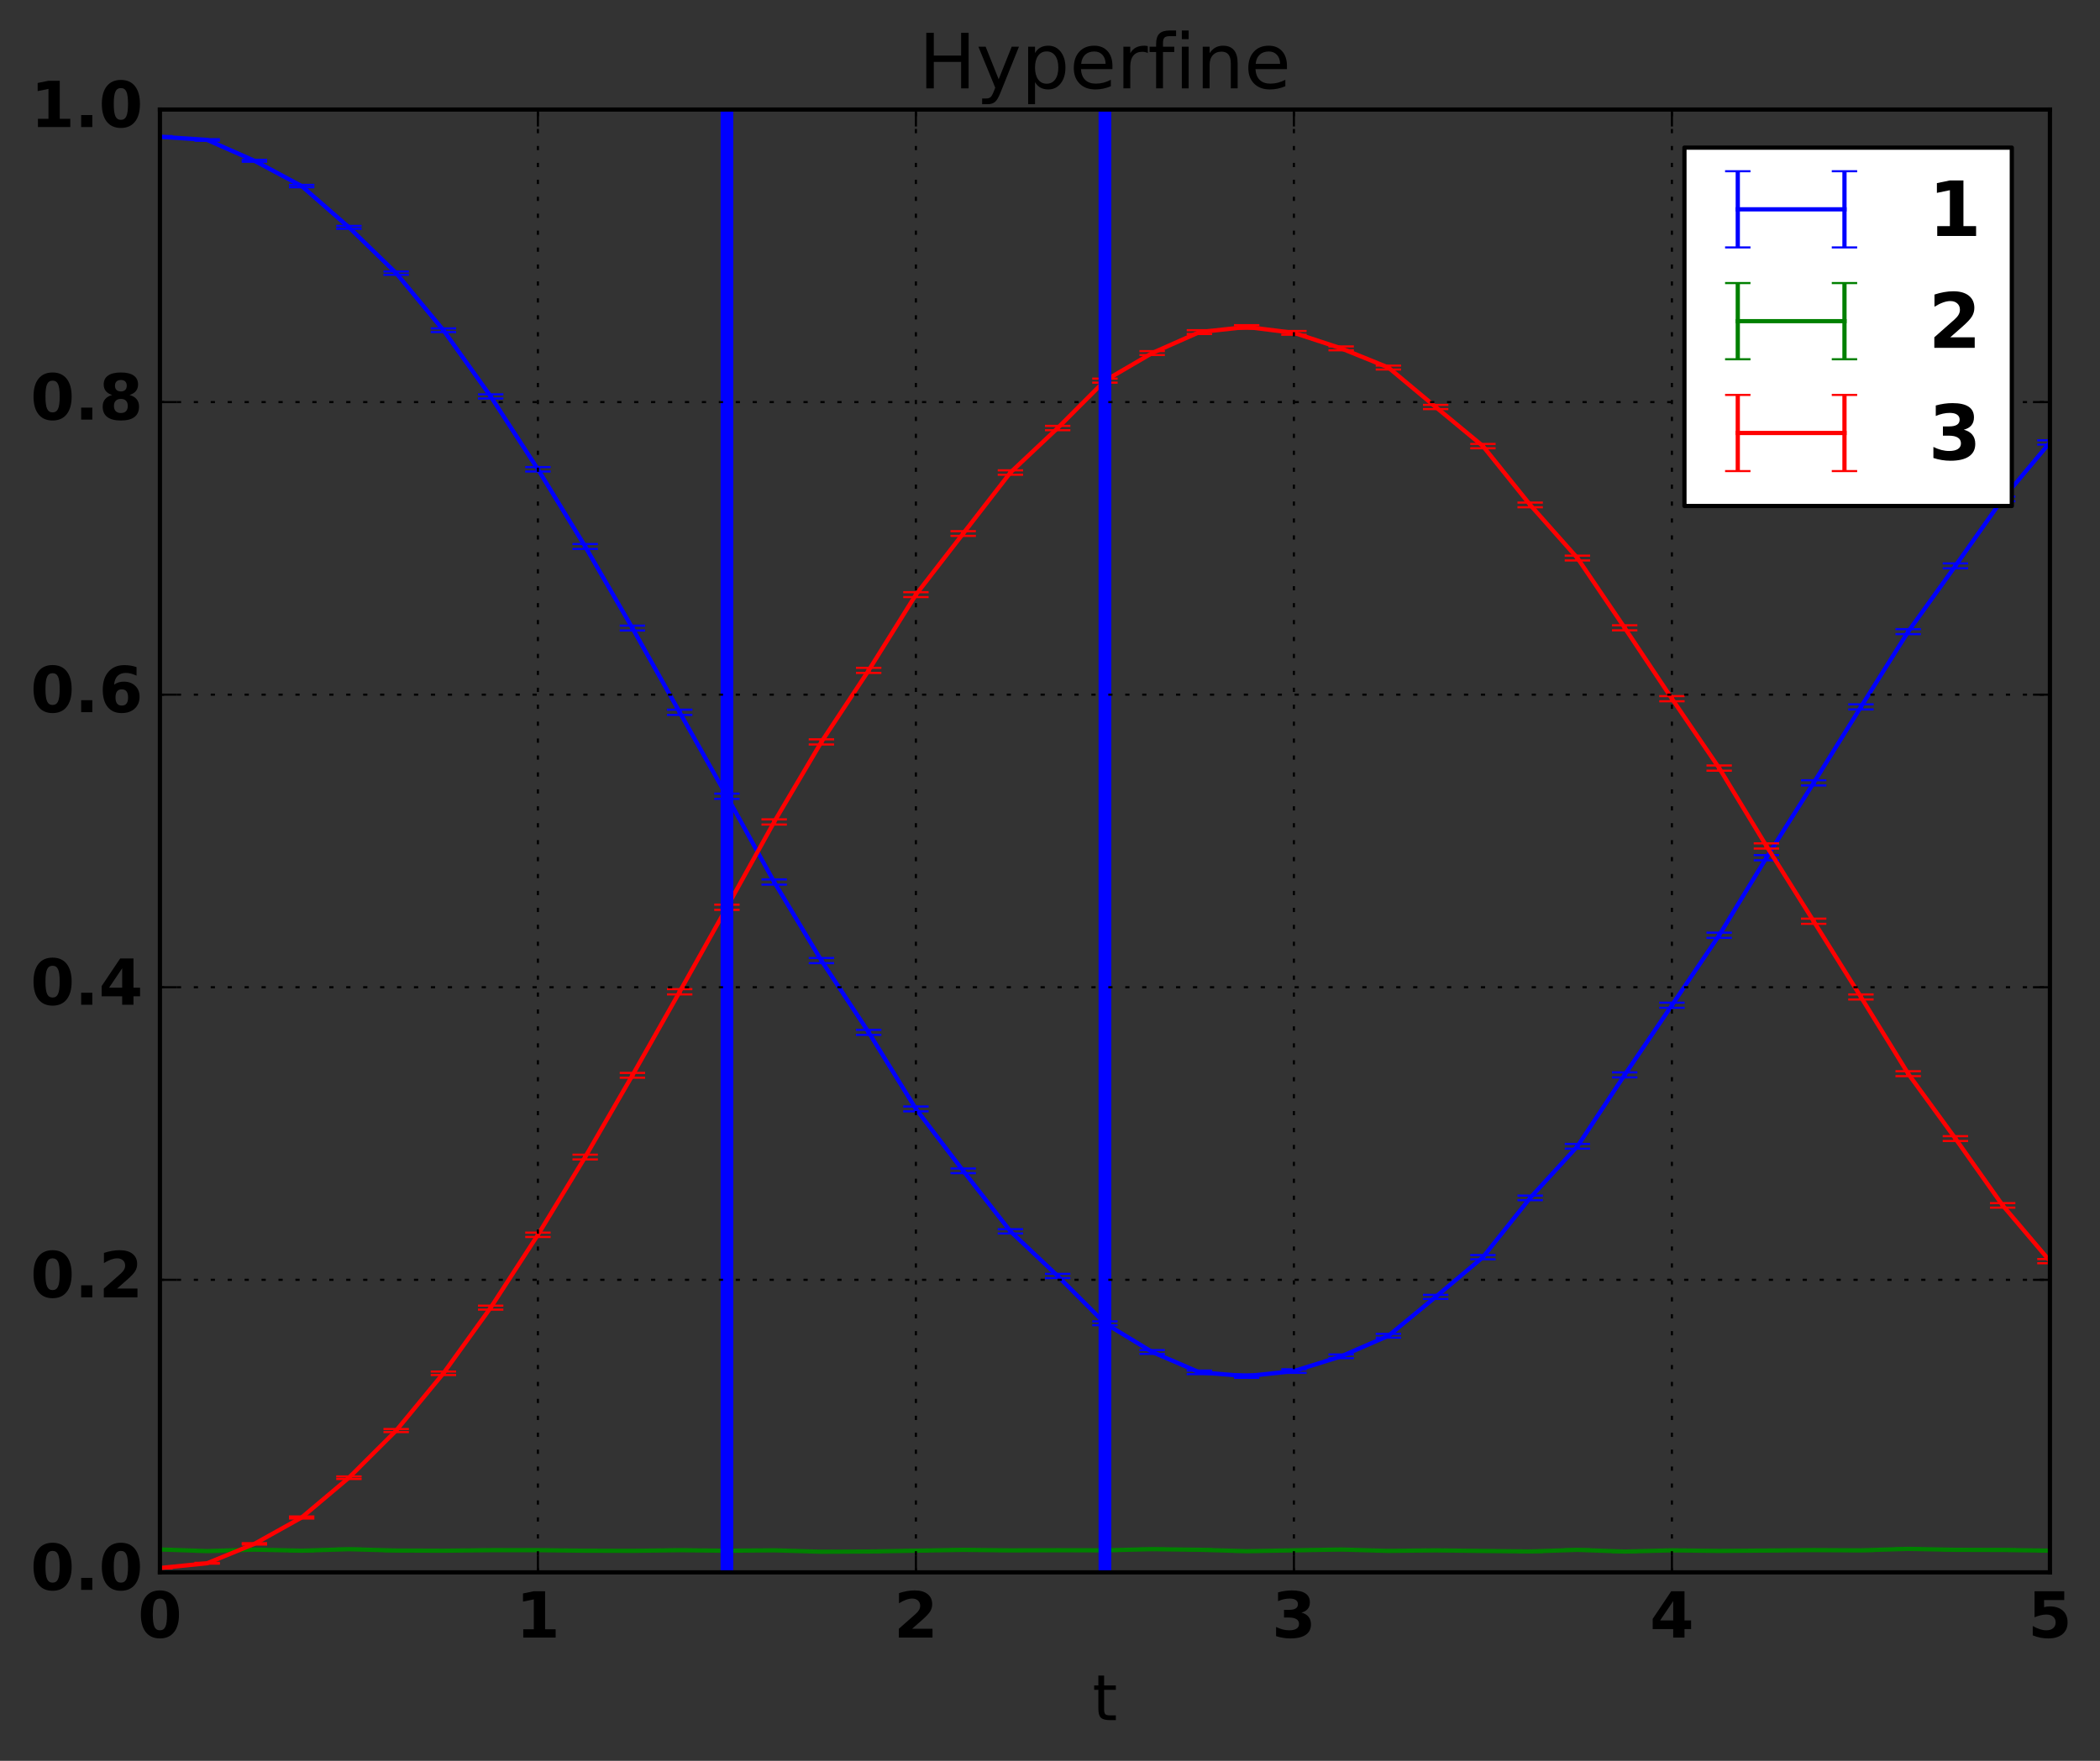 <?xml version="1.0" encoding="utf-8" standalone="no"?>
<!DOCTYPE svg PUBLIC "-//W3C//DTD SVG 1.1//EN"
  "http://www.w3.org/Graphics/SVG/1.1/DTD/svg11.dtd">
<!-- Created with matplotlib (http://matplotlib.org/) -->
<svg height="416pt" version="1.1" viewBox="0 0 496 416" width="496pt" xmlns="http://www.w3.org/2000/svg" xmlns:xlink="http://www.w3.org/1999/xlink">
 <rect x="0" y="0" width="496" height="416" fill="#333333" stroke="none"/>
 <defs>
  <style type="text/css">
*{stroke-linecap:butt;stroke-linejoin:round;stroke-miterlimit:100000;}
  </style>
 </defs>
 <g id="figure_1">
  <g id="patch_1">
   <path d="M 0 416.712 
L 496.589 416.712 
L 496.589 0 
L 0 0 
z
" style="fill:none;"/>
  </g>
  <g id="axes_1">
   <g id="patch_2">
    <path d="M 37.771 371.477 
L 484.171 371.477 
L 484.171 25.877 
L 37.771 25.877 
z
" style="fill:none;"/>
   </g>
   <g id="LineCollection_1">
    <path clip-path="url(#p42bf069c15)" d="M 37.771 32.482 
L 37.771 32.138 
" style="fill:none;stroke:#0000ff;"/>
    <path clip-path="url(#p42bf069c15)" d="M 48.931 33.234 
L 48.931 32.879 
" style="fill:none;stroke:#0000ff;"/>
    <path clip-path="url(#p42bf069c15)" d="M 60.091 38.208 
L 60.091 37.759 
" style="fill:none;stroke:#0000ff;"/>
    <path clip-path="url(#p42bf069c15)" d="M 71.251 44.242 
L 71.251 43.676 
" style="fill:none;stroke:#0000ff;"/>
    <path clip-path="url(#p42bf069c15)" d="M 82.411 54.043 
L 82.411 53.366 
" style="fill:none;stroke:#0000ff;"/>
    <path clip-path="url(#p42bf069c15)" d="M 93.571 64.919 
L 93.571 64.144 
" style="fill:none;stroke:#0000ff;"/>
    <path clip-path="url(#p42bf069c15)" d="M 104.731 78.454 
L 104.731 77.586 
" style="fill:none;stroke:#0000ff;"/>
    <path clip-path="url(#p42bf069c15)" d="M 115.891 94.142 
L 115.891 93.163 
" style="fill:none;stroke:#0000ff;"/>
    <path clip-path="url(#p42bf069c15)" d="M 127.051 111.4 
L 127.051 110.346 
" style="fill:none;stroke:#0000ff;"/>
    <path clip-path="url(#p42bf069c15)" d="M 138.211 129.682 
L 138.211 128.531 
" style="fill:none;stroke:#0000ff;"/>
    <path clip-path="url(#p42bf069c15)" d="M 149.371 148.964 
L 149.371 147.807 
" style="fill:none;stroke:#0000ff;"/>
    <path clip-path="url(#p42bf069c15)" d="M 160.531 168.904 
L 160.531 167.656 
" style="fill:none;stroke:#0000ff;"/>
    <path clip-path="url(#p42bf069c15)" d="M 171.691 188.737 
L 171.691 187.502 
" style="fill:none;stroke:#0000ff;"/>
    <path clip-path="url(#p42bf069c15)" d="M 182.851 208.993 
L 182.851 207.766 
" style="fill:none;stroke:#0000ff;"/>
    <path clip-path="url(#p42bf069c15)" d="M 194.011 227.548 
L 194.011 226.333 
" style="fill:none;stroke:#0000ff;"/>
    <path clip-path="url(#p42bf069c15)" d="M 205.171 244.497 
L 205.171 243.302 
" style="fill:none;stroke:#0000ff;"/>
    <path clip-path="url(#p42bf069c15)" d="M 216.331 262.56 
L 216.331 261.417 
" style="fill:none;stroke:#0000ff;"/>
    <path clip-path="url(#p42bf069c15)" d="M 227.491 277.16 
L 227.491 276.07 
" style="fill:none;stroke:#0000ff;"/>
    <path clip-path="url(#p42bf069c15)" d="M 238.651 291.417 
L 238.651 290.401 
" style="fill:none;stroke:#0000ff;"/>
    <path clip-path="url(#p42bf069c15)" d="M 249.811 301.954 
L 249.811 300.954 
" style="fill:none;stroke:#0000ff;"/>
    <path clip-path="url(#p42bf069c15)" d="M 260.971 313.089 
L 260.971 312.171 
" style="fill:none;stroke:#0000ff;"/>
    <path clip-path="url(#p42bf069c15)" d="M 272.131 319.858 
L 272.131 318.969 
" style="fill:none;stroke:#0000ff;"/>
    <path clip-path="url(#p42bf069c15)" d="M 283.291 324.653 
L 283.291 323.799 
" style="fill:none;stroke:#0000ff;"/>
    <path clip-path="url(#p42bf069c15)" d="M 294.451 325.524 
L 294.451 324.701 
" style="fill:none;stroke:#0000ff;"/>
    <path clip-path="url(#p42bf069c15)" d="M 305.611 324.344 
L 305.611 323.496 
" style="fill:none;stroke:#0000ff;"/>
    <path clip-path="url(#p42bf069c15)" d="M 316.771 320.883 
L 316.771 320.009 
" style="fill:none;stroke:#0000ff;"/>
    <path clip-path="url(#p42bf069c15)" d="M 327.931 316.03 
L 327.931 315.136 
" style="fill:none;stroke:#0000ff;"/>
    <path clip-path="url(#p42bf069c15)" d="M 339.091 306.878 
L 339.091 305.916 
" style="fill:none;stroke:#0000ff;"/>
    <path clip-path="url(#p42bf069c15)" d="M 350.251 297.515 
L 350.251 296.511 
" style="fill:none;stroke:#0000ff;"/>
    <path clip-path="url(#p42bf069c15)" d="M 361.411 283.555 
L 361.411 282.465 
" style="fill:none;stroke:#0000ff;"/>
    <path clip-path="url(#p42bf069c15)" d="M 372.571 271.378 
L 372.571 270.265 
" style="fill:none;stroke:#0000ff;"/>
    <path clip-path="url(#p42bf069c15)" d="M 383.731 254.541 
L 383.731 253.355 
" style="fill:none;stroke:#0000ff;"/>
    <path clip-path="url(#p42bf069c15)" d="M 394.891 238.092 
L 394.891 236.887 
" style="fill:none;stroke:#0000ff;"/>
    <path clip-path="url(#p42bf069c15)" d="M 406.051 221.57 
L 406.051 220.344 
" style="fill:none;stroke:#0000ff;"/>
    <path clip-path="url(#p42bf069c15)" d="M 417.211 203.258 
L 417.211 202.028 
" style="fill:none;stroke:#0000ff;"/>
    <path clip-path="url(#p42bf069c15)" d="M 428.371 185.57 
L 428.371 184.346 
" style="fill:none;stroke:#0000ff;"/>
    <path clip-path="url(#p42bf069c15)" d="M 439.531 167.607 
L 439.531 166.407 
" style="fill:none;stroke:#0000ff;"/>
    <path clip-path="url(#p42bf069c15)" d="M 450.691 149.823 
L 450.691 148.645 
" style="fill:none;stroke:#0000ff;"/>
    <path clip-path="url(#p42bf069c15)" d="M 461.851 134.268 
L 461.851 133.106 
" style="fill:none;stroke:#0000ff;"/>
    <path clip-path="url(#p42bf069c15)" d="M 473.011 118.418 
L 473.011 117.323 
" style="fill:none;stroke:#0000ff;"/>
    <path clip-path="url(#p42bf069c15)" d="M 484.171 105.039 
L 484.171 104.024 
" style="fill:none;stroke:#0000ff;"/>
   </g>
   <g id="LineCollection_2">
    <path clip-path="url(#p42bf069c15)" d="M 37.771 366.224 
L 37.771 365.909 
" style="fill:none;stroke:#008000;"/>
    <path clip-path="url(#p42bf069c15)" d="M 48.931 366.598 
L 48.931 366.299 
" style="fill:none;stroke:#008000;"/>
    <path clip-path="url(#p42bf069c15)" d="M 60.091 366.254 
L 60.091 365.952 
" style="fill:none;stroke:#008000;"/>
    <path clip-path="url(#p42bf069c15)" d="M 71.251 366.51 
L 71.251 366.203 
" style="fill:none;stroke:#008000;"/>
    <path clip-path="url(#p42bf069c15)" d="M 82.411 366.167 
L 82.411 365.856 
" style="fill:none;stroke:#008000;"/>
    <path clip-path="url(#p42bf069c15)" d="M 93.571 366.468 
L 93.571 366.17 
" style="fill:none;stroke:#008000;"/>
    <path clip-path="url(#p42bf069c15)" d="M 104.731 366.507 
L 104.731 366.214 
" style="fill:none;stroke:#008000;"/>
    <path clip-path="url(#p42bf069c15)" d="M 115.891 366.388 
L 115.891 366.086 
" style="fill:none;stroke:#008000;"/>
    <path clip-path="url(#p42bf069c15)" d="M 127.051 366.382 
L 127.051 366.082 
" style="fill:none;stroke:#008000;"/>
    <path clip-path="url(#p42bf069c15)" d="M 138.211 366.514 
L 138.211 366.211 
" style="fill:none;stroke:#008000;"/>
    <path clip-path="url(#p42bf069c15)" d="M 149.371 366.541 
L 149.371 366.25 
" style="fill:none;stroke:#008000;"/>
    <path clip-path="url(#p42bf069c15)" d="M 160.531 366.396 
L 160.531 366.087 
" style="fill:none;stroke:#008000;"/>
    <path clip-path="url(#p42bf069c15)" d="M 171.691 366.519 
L 171.691 366.221 
" style="fill:none;stroke:#008000;"/>
    <path clip-path="url(#p42bf069c15)" d="M 182.851 366.416 
L 182.851 366.117 
" style="fill:none;stroke:#008000;"/>
    <path clip-path="url(#p42bf069c15)" d="M 194.011 366.752 
L 194.011 366.461 
" style="fill:none;stroke:#008000;"/>
    <path clip-path="url(#p42bf069c15)" d="M 205.171 366.697 
L 205.171 366.404 
" style="fill:none;stroke:#008000;"/>
    <path clip-path="url(#p42bf069c15)" d="M 216.331 366.504 
L 216.331 366.207 
" style="fill:none;stroke:#008000;"/>
    <path clip-path="url(#p42bf069c15)" d="M 227.491 366.316 
L 227.491 366.015 
" style="fill:none;stroke:#008000;"/>
    <path clip-path="url(#p42bf069c15)" d="M 238.651 366.427 
L 238.651 366.135 
" style="fill:none;stroke:#008000;"/>
    <path clip-path="url(#p42bf069c15)" d="M 249.811 366.401 
L 249.811 366.097 
" style="fill:none;stroke:#008000;"/>
    <path clip-path="url(#p42bf069c15)" d="M 260.971 366.419 
L 260.971 366.121 
" style="fill:none;stroke:#008000;"/>
    <path clip-path="url(#p42bf069c15)" d="M 272.131 366.158 
L 272.131 365.848 
" style="fill:none;stroke:#008000;"/>
    <path clip-path="url(#p42bf069c15)" d="M 283.291 366.295 
L 283.291 365.989 
" style="fill:none;stroke:#008000;"/>
    <path clip-path="url(#p42bf069c15)" d="M 294.451 366.614 
L 294.451 366.326 
" style="fill:none;stroke:#008000;"/>
    <path clip-path="url(#p42bf069c15)" d="M 305.611 366.422 
L 305.611 366.122 
" style="fill:none;stroke:#008000;"/>
    <path clip-path="url(#p42bf069c15)" d="M 316.771 366.236 
L 316.771 365.931 
" style="fill:none;stroke:#008000;"/>
    <path clip-path="url(#p42bf069c15)" d="M 327.931 366.553 
L 327.931 366.261 
" style="fill:none;stroke:#008000;"/>
    <path clip-path="url(#p42bf069c15)" d="M 339.091 366.426 
L 339.091 366.127 
" style="fill:none;stroke:#008000;"/>
    <path clip-path="url(#p42bf069c15)" d="M 350.251 366.57 
L 350.251 366.277 
" style="fill:none;stroke:#008000;"/>
    <path clip-path="url(#p42bf069c15)" d="M 361.411 366.681 
L 361.411 366.385 
" style="fill:none;stroke:#008000;"/>
    <path clip-path="url(#p42bf069c15)" d="M 372.571 366.316 
L 372.571 366.015 
" style="fill:none;stroke:#008000;"/>
    <path clip-path="url(#p42bf069c15)" d="M 383.731 366.708 
L 383.731 366.412 
" style="fill:none;stroke:#008000;"/>
    <path clip-path="url(#p42bf069c15)" d="M 394.891 366.422 
L 394.891 366.121 
" style="fill:none;stroke:#008000;"/>
    <path clip-path="url(#p42bf069c15)" d="M 406.051 366.563 
L 406.051 366.266 
" style="fill:none;stroke:#008000;"/>
    <path clip-path="url(#p42bf069c15)" d="M 417.211 366.469 
L 417.211 366.171 
" style="fill:none;stroke:#008000;"/>
    <path clip-path="url(#p42bf069c15)" d="M 428.371 366.372 
L 428.371 366.071 
" style="fill:none;stroke:#008000;"/>
    <path clip-path="url(#p42bf069c15)" d="M 439.531 366.426 
L 439.531 366.129 
" style="fill:none;stroke:#008000;"/>
    <path clip-path="url(#p42bf069c15)" d="M 450.691 366.086 
L 450.691 365.777 
" style="fill:none;stroke:#008000;"/>
    <path clip-path="url(#p42bf069c15)" d="M 461.851 366.307 
L 461.851 365.998 
" style="fill:none;stroke:#008000;"/>
    <path clip-path="url(#p42bf069c15)" d="M 473.011 366.337 
L 473.011 366.033 
" style="fill:none;stroke:#008000;"/>
    <path clip-path="url(#p42bf069c15)" d="M 484.171 366.497 
L 484.171 366.205 
" style="fill:none;stroke:#008000;"/>
   </g>
   <g id="LineCollection_3">
    <path clip-path="url(#p42bf069c15)" d="M 37.771 370.522 
L 37.771 370.384 
" style="fill:none;stroke:#ff0000;"/>
    <path clip-path="url(#p42bf069c15)" d="M 48.931 369.422 
L 48.931 369.226 
" style="fill:none;stroke:#ff0000;"/>
    <path clip-path="url(#p42bf069c15)" d="M 60.091 364.912 
L 60.091 364.574 
" style="fill:none;stroke:#ff0000;"/>
    <path clip-path="url(#p42bf069c15)" d="M 71.251 358.756 
L 71.251 358.273 
" style="fill:none;stroke:#ff0000;"/>
    <path clip-path="url(#p42bf069c15)" d="M 82.411 349.42 
L 82.411 348.808 
" style="fill:none;stroke:#ff0000;"/>
    <path clip-path="url(#p42bf069c15)" d="M 93.571 338.342 
L 93.571 337.615 
" style="fill:none;stroke:#ff0000;"/>
    <path clip-path="url(#p42bf069c15)" d="M 104.731 324.865 
L 104.731 324.033 
" style="fill:none;stroke:#ff0000;"/>
    <path clip-path="url(#p42bf069c15)" d="M 115.891 309.415 
L 115.891 308.465 
" style="fill:none;stroke:#ff0000;"/>
    <path clip-path="url(#p42bf069c15)" d="M 127.051 292.24 
L 127.051 291.208 
" style="fill:none;stroke:#ff0000;"/>
    <path clip-path="url(#p42bf069c15)" d="M 138.211 273.928 
L 138.211 272.793 
" style="fill:none;stroke:#ff0000;"/>
    <path clip-path="url(#p42bf069c15)" d="M 149.371 254.621 
L 149.371 253.476 
" style="fill:none;stroke:#ff0000;"/>
    <path clip-path="url(#p42bf069c15)" d="M 160.531 234.928 
L 160.531 233.688 
" style="fill:none;stroke:#ff0000;"/>
    <path clip-path="url(#p42bf069c15)" d="M 171.691 214.956 
L 171.691 213.724 
" style="fill:none;stroke:#ff0000;"/>
    <path clip-path="url(#p42bf069c15)" d="M 182.851 194.798 
L 182.851 193.569 
" style="fill:none;stroke:#ff0000;"/>
    <path clip-path="url(#p42bf069c15)" d="M 194.011 175.893 
L 194.011 174.672 
" style="fill:none;stroke:#ff0000;"/>
    <path clip-path="url(#p42bf069c15)" d="M 205.171 158.981 
L 205.171 157.777 
" style="fill:none;stroke:#ff0000;"/>
    <path clip-path="url(#p42bf069c15)" d="M 216.331 141.064 
L 216.331 139.907 
" style="fill:none;stroke:#ff0000;"/>
    <path clip-path="url(#p42bf069c15)" d="M 227.491 126.603 
L 227.491 125.495 
" style="fill:none;stroke:#ff0000;"/>
    <path clip-path="url(#p42bf069c15)" d="M 238.651 112.159 
L 238.651 111.12 
" style="fill:none;stroke:#ff0000;"/>
    <path clip-path="url(#p42bf069c15)" d="M 249.811 101.64 
L 249.811 100.614 
" style="fill:none;stroke:#ff0000;"/>
    <path clip-path="url(#p42bf069c15)" d="M 260.971 90.404 
L 260.971 89.455 
" style="fill:none;stroke:#ff0000;"/>
    <path clip-path="url(#p42bf069c15)" d="M 272.131 83.876 
L 272.131 82.951 
" style="fill:none;stroke:#ff0000;"/>
    <path clip-path="url(#p42bf069c15)" d="M 283.291 78.907 
L 283.291 78.015 
" style="fill:none;stroke:#ff0000;"/>
    <path clip-path="url(#p42bf069c15)" d="M 294.451 77.676 
L 294.451 76.818 
" style="fill:none;stroke:#ff0000;"/>
    <path clip-path="url(#p42bf069c15)" d="M 305.611 79.081 
L 305.611 78.195 
" style="fill:none;stroke:#ff0000;"/>
    <path clip-path="url(#p42bf069c15)" d="M 316.771 82.756 
L 316.771 81.845 
" style="fill:none;stroke:#ff0000;"/>
    <path clip-path="url(#p42bf069c15)" d="M 327.931 87.302 
L 327.931 86.377 
" style="fill:none;stroke:#ff0000;"/>
    <path clip-path="url(#p42bf069c15)" d="M 339.091 96.651 
L 339.091 95.66 
" style="fill:none;stroke:#ff0000;"/>
    <path clip-path="url(#p42bf069c15)" d="M 350.251 105.907 
L 350.251 104.88 
" style="fill:none;stroke:#ff0000;"/>
    <path clip-path="url(#p42bf069c15)" d="M 361.411 119.841 
L 361.411 118.731 
" style="fill:none;stroke:#ff0000;"/>
    <path clip-path="url(#p42bf069c15)" d="M 372.571 132.407 
L 372.571 131.278 
" style="fill:none;stroke:#ff0000;"/>
    <path clip-path="url(#p42bf069c15)" d="M 383.731 148.92 
L 383.731 147.723 
" style="fill:none;stroke:#ff0000;"/>
    <path clip-path="url(#p42bf069c15)" d="M 394.891 165.676 
L 394.891 164.462 
" style="fill:none;stroke:#ff0000;"/>
    <path clip-path="url(#p42bf069c15)" d="M 406.051 182.073 
L 406.051 180.843 
" style="fill:none;stroke:#ff0000;"/>
    <path clip-path="url(#p42bf069c15)" d="M 417.211 200.482 
L 417.211 199.251 
" style="fill:none;stroke:#ff0000;"/>
    <path clip-path="url(#p42bf069c15)" d="M 428.371 218.26 
L 428.371 217.04 
" style="fill:none;stroke:#ff0000;"/>
    <path clip-path="url(#p42bf069c15)" d="M 439.531 236.141 
L 439.531 234.949 
" style="fill:none;stroke:#ff0000;"/>
    <path clip-path="url(#p42bf069c15)" d="M 450.691 254.246 
L 450.691 253.082 
" style="fill:none;stroke:#ff0000;"/>
    <path clip-path="url(#p42bf069c15)" d="M 461.851 269.563 
L 461.851 268.417 
" style="fill:none;stroke:#ff0000;"/>
    <path clip-path="url(#p42bf069c15)" d="M 473.011 285.311 
L 473.011 284.236 
" style="fill:none;stroke:#ff0000;"/>
    <path clip-path="url(#p42bf069c15)" d="M 484.171 298.442 
L 484.171 297.452 
" style="fill:none;stroke:#ff0000;"/>
   </g>
   <g id="line2d_1">
    <defs>
     <path d="M 3 0 
L -3 -0 
" id="m16f2c700e7" style="stroke:#0000ff;stroke-width:0.5;"/>
    </defs>
    <g clip-path="url(#p42bf069c15)">
     <use style="fill:#0000ff;stroke:#0000ff;stroke-width:0.5;" x="37.771" xlink:href="#m16f2c700e7" y="32.482"/>
     <use style="fill:#0000ff;stroke:#0000ff;stroke-width:0.5;" x="48.931" xlink:href="#m16f2c700e7" y="33.234"/>
     <use style="fill:#0000ff;stroke:#0000ff;stroke-width:0.5;" x="60.091" xlink:href="#m16f2c700e7" y="38.208"/>
     <use style="fill:#0000ff;stroke:#0000ff;stroke-width:0.5;" x="71.251" xlink:href="#m16f2c700e7" y="44.242"/>
     <use style="fill:#0000ff;stroke:#0000ff;stroke-width:0.5;" x="82.411" xlink:href="#m16f2c700e7" y="54.043"/>
     <use style="fill:#0000ff;stroke:#0000ff;stroke-width:0.5;" x="93.571" xlink:href="#m16f2c700e7" y="64.919"/>
     <use style="fill:#0000ff;stroke:#0000ff;stroke-width:0.5;" x="104.731" xlink:href="#m16f2c700e7" y="78.454"/>
     <use style="fill:#0000ff;stroke:#0000ff;stroke-width:0.5;" x="115.891" xlink:href="#m16f2c700e7" y="94.142"/>
     <use style="fill:#0000ff;stroke:#0000ff;stroke-width:0.5;" x="127.051" xlink:href="#m16f2c700e7" y="111.4"/>
     <use style="fill:#0000ff;stroke:#0000ff;stroke-width:0.5;" x="138.211" xlink:href="#m16f2c700e7" y="129.682"/>
     <use style="fill:#0000ff;stroke:#0000ff;stroke-width:0.5;" x="149.371" xlink:href="#m16f2c700e7" y="148.964"/>
     <use style="fill:#0000ff;stroke:#0000ff;stroke-width:0.5;" x="160.531" xlink:href="#m16f2c700e7" y="168.904"/>
     <use style="fill:#0000ff;stroke:#0000ff;stroke-width:0.5;" x="171.691" xlink:href="#m16f2c700e7" y="188.737"/>
     <use style="fill:#0000ff;stroke:#0000ff;stroke-width:0.5;" x="182.851" xlink:href="#m16f2c700e7" y="208.993"/>
     <use style="fill:#0000ff;stroke:#0000ff;stroke-width:0.5;" x="194.011" xlink:href="#m16f2c700e7" y="227.548"/>
     <use style="fill:#0000ff;stroke:#0000ff;stroke-width:0.5;" x="205.171" xlink:href="#m16f2c700e7" y="244.497"/>
     <use style="fill:#0000ff;stroke:#0000ff;stroke-width:0.5;" x="216.331" xlink:href="#m16f2c700e7" y="262.56"/>
     <use style="fill:#0000ff;stroke:#0000ff;stroke-width:0.5;" x="227.491" xlink:href="#m16f2c700e7" y="277.16"/>
     <use style="fill:#0000ff;stroke:#0000ff;stroke-width:0.5;" x="238.651" xlink:href="#m16f2c700e7" y="291.417"/>
     <use style="fill:#0000ff;stroke:#0000ff;stroke-width:0.5;" x="249.811" xlink:href="#m16f2c700e7" y="301.954"/>
     <use style="fill:#0000ff;stroke:#0000ff;stroke-width:0.5;" x="260.971" xlink:href="#m16f2c700e7" y="313.089"/>
     <use style="fill:#0000ff;stroke:#0000ff;stroke-width:0.5;" x="272.131" xlink:href="#m16f2c700e7" y="319.858"/>
     <use style="fill:#0000ff;stroke:#0000ff;stroke-width:0.5;" x="283.291" xlink:href="#m16f2c700e7" y="324.653"/>
     <use style="fill:#0000ff;stroke:#0000ff;stroke-width:0.5;" x="294.451" xlink:href="#m16f2c700e7" y="325.524"/>
     <use style="fill:#0000ff;stroke:#0000ff;stroke-width:0.5;" x="305.611" xlink:href="#m16f2c700e7" y="324.344"/>
     <use style="fill:#0000ff;stroke:#0000ff;stroke-width:0.5;" x="316.771" xlink:href="#m16f2c700e7" y="320.883"/>
     <use style="fill:#0000ff;stroke:#0000ff;stroke-width:0.5;" x="327.931" xlink:href="#m16f2c700e7" y="316.03"/>
     <use style="fill:#0000ff;stroke:#0000ff;stroke-width:0.5;" x="339.091" xlink:href="#m16f2c700e7" y="306.878"/>
     <use style="fill:#0000ff;stroke:#0000ff;stroke-width:0.5;" x="350.251" xlink:href="#m16f2c700e7" y="297.515"/>
     <use style="fill:#0000ff;stroke:#0000ff;stroke-width:0.5;" x="361.411" xlink:href="#m16f2c700e7" y="283.555"/>
     <use style="fill:#0000ff;stroke:#0000ff;stroke-width:0.5;" x="372.571" xlink:href="#m16f2c700e7" y="271.378"/>
     <use style="fill:#0000ff;stroke:#0000ff;stroke-width:0.5;" x="383.731" xlink:href="#m16f2c700e7" y="254.541"/>
     <use style="fill:#0000ff;stroke:#0000ff;stroke-width:0.5;" x="394.891" xlink:href="#m16f2c700e7" y="238.092"/>
     <use style="fill:#0000ff;stroke:#0000ff;stroke-width:0.5;" x="406.051" xlink:href="#m16f2c700e7" y="221.57"/>
     <use style="fill:#0000ff;stroke:#0000ff;stroke-width:0.5;" x="417.211" xlink:href="#m16f2c700e7" y="203.258"/>
     <use style="fill:#0000ff;stroke:#0000ff;stroke-width:0.5;" x="428.371" xlink:href="#m16f2c700e7" y="185.57"/>
     <use style="fill:#0000ff;stroke:#0000ff;stroke-width:0.5;" x="439.531" xlink:href="#m16f2c700e7" y="167.607"/>
     <use style="fill:#0000ff;stroke:#0000ff;stroke-width:0.5;" x="450.691" xlink:href="#m16f2c700e7" y="149.823"/>
     <use style="fill:#0000ff;stroke:#0000ff;stroke-width:0.5;" x="461.851" xlink:href="#m16f2c700e7" y="134.268"/>
     <use style="fill:#0000ff;stroke:#0000ff;stroke-width:0.5;" x="473.011" xlink:href="#m16f2c700e7" y="118.418"/>
     <use style="fill:#0000ff;stroke:#0000ff;stroke-width:0.5;" x="484.171" xlink:href="#m16f2c700e7" y="105.039"/>
    </g>
   </g>
   <g id="line2d_2">
    <g clip-path="url(#p42bf069c15)">
     <use style="fill:#0000ff;stroke:#0000ff;stroke-width:0.5;" x="37.771" xlink:href="#m16f2c700e7" y="32.138"/>
     <use style="fill:#0000ff;stroke:#0000ff;stroke-width:0.5;" x="48.931" xlink:href="#m16f2c700e7" y="32.879"/>
     <use style="fill:#0000ff;stroke:#0000ff;stroke-width:0.5;" x="60.091" xlink:href="#m16f2c700e7" y="37.759"/>
     <use style="fill:#0000ff;stroke:#0000ff;stroke-width:0.5;" x="71.251" xlink:href="#m16f2c700e7" y="43.676"/>
     <use style="fill:#0000ff;stroke:#0000ff;stroke-width:0.5;" x="82.411" xlink:href="#m16f2c700e7" y="53.366"/>
     <use style="fill:#0000ff;stroke:#0000ff;stroke-width:0.5;" x="93.571" xlink:href="#m16f2c700e7" y="64.144"/>
     <use style="fill:#0000ff;stroke:#0000ff;stroke-width:0.5;" x="104.731" xlink:href="#m16f2c700e7" y="77.586"/>
     <use style="fill:#0000ff;stroke:#0000ff;stroke-width:0.5;" x="115.891" xlink:href="#m16f2c700e7" y="93.163"/>
     <use style="fill:#0000ff;stroke:#0000ff;stroke-width:0.5;" x="127.051" xlink:href="#m16f2c700e7" y="110.346"/>
     <use style="fill:#0000ff;stroke:#0000ff;stroke-width:0.5;" x="138.211" xlink:href="#m16f2c700e7" y="128.531"/>
     <use style="fill:#0000ff;stroke:#0000ff;stroke-width:0.5;" x="149.371" xlink:href="#m16f2c700e7" y="147.807"/>
     <use style="fill:#0000ff;stroke:#0000ff;stroke-width:0.5;" x="160.531" xlink:href="#m16f2c700e7" y="167.656"/>
     <use style="fill:#0000ff;stroke:#0000ff;stroke-width:0.5;" x="171.691" xlink:href="#m16f2c700e7" y="187.502"/>
     <use style="fill:#0000ff;stroke:#0000ff;stroke-width:0.5;" x="182.851" xlink:href="#m16f2c700e7" y="207.766"/>
     <use style="fill:#0000ff;stroke:#0000ff;stroke-width:0.5;" x="194.011" xlink:href="#m16f2c700e7" y="226.333"/>
     <use style="fill:#0000ff;stroke:#0000ff;stroke-width:0.5;" x="205.171" xlink:href="#m16f2c700e7" y="243.302"/>
     <use style="fill:#0000ff;stroke:#0000ff;stroke-width:0.5;" x="216.331" xlink:href="#m16f2c700e7" y="261.417"/>
     <use style="fill:#0000ff;stroke:#0000ff;stroke-width:0.5;" x="227.491" xlink:href="#m16f2c700e7" y="276.07"/>
     <use style="fill:#0000ff;stroke:#0000ff;stroke-width:0.5;" x="238.651" xlink:href="#m16f2c700e7" y="290.401"/>
     <use style="fill:#0000ff;stroke:#0000ff;stroke-width:0.5;" x="249.811" xlink:href="#m16f2c700e7" y="300.954"/>
     <use style="fill:#0000ff;stroke:#0000ff;stroke-width:0.5;" x="260.971" xlink:href="#m16f2c700e7" y="312.171"/>
     <use style="fill:#0000ff;stroke:#0000ff;stroke-width:0.5;" x="272.131" xlink:href="#m16f2c700e7" y="318.969"/>
     <use style="fill:#0000ff;stroke:#0000ff;stroke-width:0.5;" x="283.291" xlink:href="#m16f2c700e7" y="323.799"/>
     <use style="fill:#0000ff;stroke:#0000ff;stroke-width:0.5;" x="294.451" xlink:href="#m16f2c700e7" y="324.701"/>
     <use style="fill:#0000ff;stroke:#0000ff;stroke-width:0.5;" x="305.611" xlink:href="#m16f2c700e7" y="323.496"/>
     <use style="fill:#0000ff;stroke:#0000ff;stroke-width:0.5;" x="316.771" xlink:href="#m16f2c700e7" y="320.009"/>
     <use style="fill:#0000ff;stroke:#0000ff;stroke-width:0.5;" x="327.931" xlink:href="#m16f2c700e7" y="315.136"/>
     <use style="fill:#0000ff;stroke:#0000ff;stroke-width:0.5;" x="339.091" xlink:href="#m16f2c700e7" y="305.916"/>
     <use style="fill:#0000ff;stroke:#0000ff;stroke-width:0.5;" x="350.251" xlink:href="#m16f2c700e7" y="296.511"/>
     <use style="fill:#0000ff;stroke:#0000ff;stroke-width:0.5;" x="361.411" xlink:href="#m16f2c700e7" y="282.465"/>
     <use style="fill:#0000ff;stroke:#0000ff;stroke-width:0.5;" x="372.571" xlink:href="#m16f2c700e7" y="270.265"/>
     <use style="fill:#0000ff;stroke:#0000ff;stroke-width:0.5;" x="383.731" xlink:href="#m16f2c700e7" y="253.355"/>
     <use style="fill:#0000ff;stroke:#0000ff;stroke-width:0.5;" x="394.891" xlink:href="#m16f2c700e7" y="236.887"/>
     <use style="fill:#0000ff;stroke:#0000ff;stroke-width:0.5;" x="406.051" xlink:href="#m16f2c700e7" y="220.344"/>
     <use style="fill:#0000ff;stroke:#0000ff;stroke-width:0.5;" x="417.211" xlink:href="#m16f2c700e7" y="202.028"/>
     <use style="fill:#0000ff;stroke:#0000ff;stroke-width:0.5;" x="428.371" xlink:href="#m16f2c700e7" y="184.346"/>
     <use style="fill:#0000ff;stroke:#0000ff;stroke-width:0.5;" x="439.531" xlink:href="#m16f2c700e7" y="166.407"/>
     <use style="fill:#0000ff;stroke:#0000ff;stroke-width:0.5;" x="450.691" xlink:href="#m16f2c700e7" y="148.645"/>
     <use style="fill:#0000ff;stroke:#0000ff;stroke-width:0.5;" x="461.851" xlink:href="#m16f2c700e7" y="133.106"/>
     <use style="fill:#0000ff;stroke:#0000ff;stroke-width:0.5;" x="473.011" xlink:href="#m16f2c700e7" y="117.323"/>
     <use style="fill:#0000ff;stroke:#0000ff;stroke-width:0.5;" x="484.171" xlink:href="#m16f2c700e7" y="104.024"/>
    </g>
   </g>
   <g id="line2d_3">
    <path clip-path="url(#p42bf069c15)" d="M 37.771 32.31 
L 48.931 33.057 
L 60.091 37.983 
L 71.251 43.959 
L 82.411 53.704 
L 93.571 64.532 
L 104.731 78.02 
L 115.891 93.652 
L 127.051 110.873 
L 138.211 129.106 
L 149.371 148.386 
L 160.531 168.28 
L 171.691 188.12 
L 182.851 208.379 
L 194.011 226.94 
L 205.171 243.9 
L 216.331 261.989 
L 227.491 276.615 
L 238.651 290.909 
L 249.811 301.454 
L 260.971 312.63 
L 272.131 319.413 
L 283.291 324.226 
L 294.451 325.113 
L 305.611 323.92 
L 316.771 320.446 
L 327.931 315.583 
L 339.091 306.397 
L 350.251 297.013 
L 361.411 283.01 
L 372.571 270.822 
L 383.731 253.948 
L 394.891 237.489 
L 406.051 220.957 
L 417.211 202.643 
L 428.371 184.958 
L 439.531 167.007 
L 450.691 149.234 
L 461.851 133.687 
L 473.011 117.87 
L 484.171 104.531 
" style="fill:none;stroke:#0000ff;stroke-linecap:square;"/>
   </g>
   <g id="line2d_4">
    <defs>
     <path d="M 3 0 
L -3 -0 
" id="m0203ea717b" style="stroke:#008000;stroke-width:0.5;"/>
    </defs>
    <g clip-path="url(#p42bf069c15)">
     <use style="fill:#008000;stroke:#008000;stroke-width:0.5;" x="37.771" xlink:href="#m0203ea717b" y="366.224"/>
     <use style="fill:#008000;stroke:#008000;stroke-width:0.5;" x="48.931" xlink:href="#m0203ea717b" y="366.598"/>
     <use style="fill:#008000;stroke:#008000;stroke-width:0.5;" x="60.091" xlink:href="#m0203ea717b" y="366.254"/>
     <use style="fill:#008000;stroke:#008000;stroke-width:0.5;" x="71.251" xlink:href="#m0203ea717b" y="366.51"/>
     <use style="fill:#008000;stroke:#008000;stroke-width:0.5;" x="82.411" xlink:href="#m0203ea717b" y="366.167"/>
     <use style="fill:#008000;stroke:#008000;stroke-width:0.5;" x="93.571" xlink:href="#m0203ea717b" y="366.468"/>
     <use style="fill:#008000;stroke:#008000;stroke-width:0.5;" x="104.731" xlink:href="#m0203ea717b" y="366.507"/>
     <use style="fill:#008000;stroke:#008000;stroke-width:0.5;" x="115.891" xlink:href="#m0203ea717b" y="366.388"/>
     <use style="fill:#008000;stroke:#008000;stroke-width:0.5;" x="127.051" xlink:href="#m0203ea717b" y="366.382"/>
     <use style="fill:#008000;stroke:#008000;stroke-width:0.5;" x="138.211" xlink:href="#m0203ea717b" y="366.514"/>
     <use style="fill:#008000;stroke:#008000;stroke-width:0.5;" x="149.371" xlink:href="#m0203ea717b" y="366.541"/>
     <use style="fill:#008000;stroke:#008000;stroke-width:0.5;" x="160.531" xlink:href="#m0203ea717b" y="366.396"/>
     <use style="fill:#008000;stroke:#008000;stroke-width:0.5;" x="171.691" xlink:href="#m0203ea717b" y="366.519"/>
     <use style="fill:#008000;stroke:#008000;stroke-width:0.5;" x="182.851" xlink:href="#m0203ea717b" y="366.416"/>
     <use style="fill:#008000;stroke:#008000;stroke-width:0.5;" x="194.011" xlink:href="#m0203ea717b" y="366.752"/>
     <use style="fill:#008000;stroke:#008000;stroke-width:0.5;" x="205.171" xlink:href="#m0203ea717b" y="366.697"/>
     <use style="fill:#008000;stroke:#008000;stroke-width:0.5;" x="216.331" xlink:href="#m0203ea717b" y="366.504"/>
     <use style="fill:#008000;stroke:#008000;stroke-width:0.5;" x="227.491" xlink:href="#m0203ea717b" y="366.316"/>
     <use style="fill:#008000;stroke:#008000;stroke-width:0.5;" x="238.651" xlink:href="#m0203ea717b" y="366.427"/>
     <use style="fill:#008000;stroke:#008000;stroke-width:0.5;" x="249.811" xlink:href="#m0203ea717b" y="366.401"/>
     <use style="fill:#008000;stroke:#008000;stroke-width:0.5;" x="260.971" xlink:href="#m0203ea717b" y="366.419"/>
     <use style="fill:#008000;stroke:#008000;stroke-width:0.5;" x="272.131" xlink:href="#m0203ea717b" y="366.158"/>
     <use style="fill:#008000;stroke:#008000;stroke-width:0.5;" x="283.291" xlink:href="#m0203ea717b" y="366.295"/>
     <use style="fill:#008000;stroke:#008000;stroke-width:0.5;" x="294.451" xlink:href="#m0203ea717b" y="366.614"/>
     <use style="fill:#008000;stroke:#008000;stroke-width:0.5;" x="305.611" xlink:href="#m0203ea717b" y="366.422"/>
     <use style="fill:#008000;stroke:#008000;stroke-width:0.5;" x="316.771" xlink:href="#m0203ea717b" y="366.236"/>
     <use style="fill:#008000;stroke:#008000;stroke-width:0.5;" x="327.931" xlink:href="#m0203ea717b" y="366.553"/>
     <use style="fill:#008000;stroke:#008000;stroke-width:0.5;" x="339.091" xlink:href="#m0203ea717b" y="366.426"/>
     <use style="fill:#008000;stroke:#008000;stroke-width:0.5;" x="350.251" xlink:href="#m0203ea717b" y="366.57"/>
     <use style="fill:#008000;stroke:#008000;stroke-width:0.5;" x="361.411" xlink:href="#m0203ea717b" y="366.681"/>
     <use style="fill:#008000;stroke:#008000;stroke-width:0.5;" x="372.571" xlink:href="#m0203ea717b" y="366.316"/>
     <use style="fill:#008000;stroke:#008000;stroke-width:0.5;" x="383.731" xlink:href="#m0203ea717b" y="366.708"/>
     <use style="fill:#008000;stroke:#008000;stroke-width:0.5;" x="394.891" xlink:href="#m0203ea717b" y="366.422"/>
     <use style="fill:#008000;stroke:#008000;stroke-width:0.5;" x="406.051" xlink:href="#m0203ea717b" y="366.563"/>
     <use style="fill:#008000;stroke:#008000;stroke-width:0.5;" x="417.211" xlink:href="#m0203ea717b" y="366.469"/>
     <use style="fill:#008000;stroke:#008000;stroke-width:0.5;" x="428.371" xlink:href="#m0203ea717b" y="366.372"/>
     <use style="fill:#008000;stroke:#008000;stroke-width:0.5;" x="439.531" xlink:href="#m0203ea717b" y="366.426"/>
     <use style="fill:#008000;stroke:#008000;stroke-width:0.5;" x="450.691" xlink:href="#m0203ea717b" y="366.086"/>
     <use style="fill:#008000;stroke:#008000;stroke-width:0.5;" x="461.851" xlink:href="#m0203ea717b" y="366.307"/>
     <use style="fill:#008000;stroke:#008000;stroke-width:0.5;" x="473.011" xlink:href="#m0203ea717b" y="366.337"/>
     <use style="fill:#008000;stroke:#008000;stroke-width:0.5;" x="484.171" xlink:href="#m0203ea717b" y="366.497"/>
    </g>
   </g>
   <g id="line2d_5">
    <g clip-path="url(#p42bf069c15)">
     <use style="fill:#008000;stroke:#008000;stroke-width:0.5;" x="37.771" xlink:href="#m0203ea717b" y="365.909"/>
     <use style="fill:#008000;stroke:#008000;stroke-width:0.5;" x="48.931" xlink:href="#m0203ea717b" y="366.299"/>
     <use style="fill:#008000;stroke:#008000;stroke-width:0.5;" x="60.091" xlink:href="#m0203ea717b" y="365.952"/>
     <use style="fill:#008000;stroke:#008000;stroke-width:0.5;" x="71.251" xlink:href="#m0203ea717b" y="366.203"/>
     <use style="fill:#008000;stroke:#008000;stroke-width:0.5;" x="82.411" xlink:href="#m0203ea717b" y="365.856"/>
     <use style="fill:#008000;stroke:#008000;stroke-width:0.5;" x="93.571" xlink:href="#m0203ea717b" y="366.17"/>
     <use style="fill:#008000;stroke:#008000;stroke-width:0.5;" x="104.731" xlink:href="#m0203ea717b" y="366.214"/>
     <use style="fill:#008000;stroke:#008000;stroke-width:0.5;" x="115.891" xlink:href="#m0203ea717b" y="366.086"/>
     <use style="fill:#008000;stroke:#008000;stroke-width:0.5;" x="127.051" xlink:href="#m0203ea717b" y="366.082"/>
     <use style="fill:#008000;stroke:#008000;stroke-width:0.5;" x="138.211" xlink:href="#m0203ea717b" y="366.211"/>
     <use style="fill:#008000;stroke:#008000;stroke-width:0.5;" x="149.371" xlink:href="#m0203ea717b" y="366.25"/>
     <use style="fill:#008000;stroke:#008000;stroke-width:0.5;" x="160.531" xlink:href="#m0203ea717b" y="366.087"/>
     <use style="fill:#008000;stroke:#008000;stroke-width:0.5;" x="171.691" xlink:href="#m0203ea717b" y="366.221"/>
     <use style="fill:#008000;stroke:#008000;stroke-width:0.5;" x="182.851" xlink:href="#m0203ea717b" y="366.117"/>
     <use style="fill:#008000;stroke:#008000;stroke-width:0.5;" x="194.011" xlink:href="#m0203ea717b" y="366.461"/>
     <use style="fill:#008000;stroke:#008000;stroke-width:0.5;" x="205.171" xlink:href="#m0203ea717b" y="366.404"/>
     <use style="fill:#008000;stroke:#008000;stroke-width:0.5;" x="216.331" xlink:href="#m0203ea717b" y="366.207"/>
     <use style="fill:#008000;stroke:#008000;stroke-width:0.5;" x="227.491" xlink:href="#m0203ea717b" y="366.015"/>
     <use style="fill:#008000;stroke:#008000;stroke-width:0.5;" x="238.651" xlink:href="#m0203ea717b" y="366.135"/>
     <use style="fill:#008000;stroke:#008000;stroke-width:0.5;" x="249.811" xlink:href="#m0203ea717b" y="366.097"/>
     <use style="fill:#008000;stroke:#008000;stroke-width:0.5;" x="260.971" xlink:href="#m0203ea717b" y="366.121"/>
     <use style="fill:#008000;stroke:#008000;stroke-width:0.5;" x="272.131" xlink:href="#m0203ea717b" y="365.848"/>
     <use style="fill:#008000;stroke:#008000;stroke-width:0.5;" x="283.291" xlink:href="#m0203ea717b" y="365.989"/>
     <use style="fill:#008000;stroke:#008000;stroke-width:0.5;" x="294.451" xlink:href="#m0203ea717b" y="366.326"/>
     <use style="fill:#008000;stroke:#008000;stroke-width:0.5;" x="305.611" xlink:href="#m0203ea717b" y="366.122"/>
     <use style="fill:#008000;stroke:#008000;stroke-width:0.5;" x="316.771" xlink:href="#m0203ea717b" y="365.931"/>
     <use style="fill:#008000;stroke:#008000;stroke-width:0.5;" x="327.931" xlink:href="#m0203ea717b" y="366.261"/>
     <use style="fill:#008000;stroke:#008000;stroke-width:0.5;" x="339.091" xlink:href="#m0203ea717b" y="366.127"/>
     <use style="fill:#008000;stroke:#008000;stroke-width:0.5;" x="350.251" xlink:href="#m0203ea717b" y="366.277"/>
     <use style="fill:#008000;stroke:#008000;stroke-width:0.5;" x="361.411" xlink:href="#m0203ea717b" y="366.385"/>
     <use style="fill:#008000;stroke:#008000;stroke-width:0.5;" x="372.571" xlink:href="#m0203ea717b" y="366.015"/>
     <use style="fill:#008000;stroke:#008000;stroke-width:0.5;" x="383.731" xlink:href="#m0203ea717b" y="366.412"/>
     <use style="fill:#008000;stroke:#008000;stroke-width:0.5;" x="394.891" xlink:href="#m0203ea717b" y="366.121"/>
     <use style="fill:#008000;stroke:#008000;stroke-width:0.5;" x="406.051" xlink:href="#m0203ea717b" y="366.266"/>
     <use style="fill:#008000;stroke:#008000;stroke-width:0.5;" x="417.211" xlink:href="#m0203ea717b" y="366.171"/>
     <use style="fill:#008000;stroke:#008000;stroke-width:0.5;" x="428.371" xlink:href="#m0203ea717b" y="366.071"/>
     <use style="fill:#008000;stroke:#008000;stroke-width:0.5;" x="439.531" xlink:href="#m0203ea717b" y="366.129"/>
     <use style="fill:#008000;stroke:#008000;stroke-width:0.5;" x="450.691" xlink:href="#m0203ea717b" y="365.777"/>
     <use style="fill:#008000;stroke:#008000;stroke-width:0.5;" x="461.851" xlink:href="#m0203ea717b" y="365.998"/>
     <use style="fill:#008000;stroke:#008000;stroke-width:0.5;" x="473.011" xlink:href="#m0203ea717b" y="366.033"/>
     <use style="fill:#008000;stroke:#008000;stroke-width:0.5;" x="484.171" xlink:href="#m0203ea717b" y="366.205"/>
    </g>
   </g>
   <g id="line2d_6">
    <path clip-path="url(#p42bf069c15)" d="M 37.771 366.066 
L 48.931 366.449 
L 60.091 366.103 
L 71.251 366.356 
L 82.411 366.011 
L 93.571 366.319 
L 104.731 366.36 
L 115.891 366.237 
L 127.051 366.232 
L 138.211 366.363 
L 149.371 366.395 
L 160.531 366.241 
L 171.691 366.37 
L 182.851 366.266 
L 194.011 366.607 
L 205.171 366.55 
L 216.331 366.355 
L 227.491 366.166 
L 238.651 366.281 
L 249.811 366.249 
L 260.971 366.27 
L 272.131 366.003 
L 283.291 366.142 
L 294.451 366.47 
L 305.611 366.272 
L 316.771 366.083 
L 327.931 366.407 
L 339.091 366.276 
L 350.251 366.423 
L 361.411 366.533 
L 372.571 366.165 
L 383.731 366.56 
L 394.891 366.271 
L 406.051 366.414 
L 417.211 366.32 
L 428.371 366.221 
L 439.531 366.278 
L 450.691 365.931 
L 461.851 366.153 
L 473.011 366.185 
L 484.171 366.351 
" style="fill:none;stroke:#008000;stroke-linecap:square;"/>
   </g>
   <g id="line2d_7">
    <defs>
     <path d="M 3 0 
L -3 -0 
" id="m3659263103" style="stroke:#ff0000;stroke-width:0.5;"/>
    </defs>
    <g clip-path="url(#p42bf069c15)">
     <use style="fill:#ff0000;stroke:#ff0000;stroke-width:0.5;" x="37.771" xlink:href="#m3659263103" y="370.522"/>
     <use style="fill:#ff0000;stroke:#ff0000;stroke-width:0.5;" x="48.931" xlink:href="#m3659263103" y="369.422"/>
     <use style="fill:#ff0000;stroke:#ff0000;stroke-width:0.5;" x="60.091" xlink:href="#m3659263103" y="364.912"/>
     <use style="fill:#ff0000;stroke:#ff0000;stroke-width:0.5;" x="71.251" xlink:href="#m3659263103" y="358.756"/>
     <use style="fill:#ff0000;stroke:#ff0000;stroke-width:0.5;" x="82.411" xlink:href="#m3659263103" y="349.42"/>
     <use style="fill:#ff0000;stroke:#ff0000;stroke-width:0.5;" x="93.571" xlink:href="#m3659263103" y="338.342"/>
     <use style="fill:#ff0000;stroke:#ff0000;stroke-width:0.5;" x="104.731" xlink:href="#m3659263103" y="324.865"/>
     <use style="fill:#ff0000;stroke:#ff0000;stroke-width:0.5;" x="115.891" xlink:href="#m3659263103" y="309.415"/>
     <use style="fill:#ff0000;stroke:#ff0000;stroke-width:0.5;" x="127.051" xlink:href="#m3659263103" y="292.24"/>
     <use style="fill:#ff0000;stroke:#ff0000;stroke-width:0.5;" x="138.211" xlink:href="#m3659263103" y="273.928"/>
     <use style="fill:#ff0000;stroke:#ff0000;stroke-width:0.5;" x="149.371" xlink:href="#m3659263103" y="254.621"/>
     <use style="fill:#ff0000;stroke:#ff0000;stroke-width:0.5;" x="160.531" xlink:href="#m3659263103" y="234.928"/>
     <use style="fill:#ff0000;stroke:#ff0000;stroke-width:0.5;" x="171.691" xlink:href="#m3659263103" y="214.956"/>
     <use style="fill:#ff0000;stroke:#ff0000;stroke-width:0.5;" x="182.851" xlink:href="#m3659263103" y="194.798"/>
     <use style="fill:#ff0000;stroke:#ff0000;stroke-width:0.5;" x="194.011" xlink:href="#m3659263103" y="175.893"/>
     <use style="fill:#ff0000;stroke:#ff0000;stroke-width:0.5;" x="205.171" xlink:href="#m3659263103" y="158.981"/>
     <use style="fill:#ff0000;stroke:#ff0000;stroke-width:0.5;" x="216.331" xlink:href="#m3659263103" y="141.064"/>
     <use style="fill:#ff0000;stroke:#ff0000;stroke-width:0.5;" x="227.491" xlink:href="#m3659263103" y="126.603"/>
     <use style="fill:#ff0000;stroke:#ff0000;stroke-width:0.5;" x="238.651" xlink:href="#m3659263103" y="112.159"/>
     <use style="fill:#ff0000;stroke:#ff0000;stroke-width:0.5;" x="249.811" xlink:href="#m3659263103" y="101.64"/>
     <use style="fill:#ff0000;stroke:#ff0000;stroke-width:0.5;" x="260.971" xlink:href="#m3659263103" y="90.404"/>
     <use style="fill:#ff0000;stroke:#ff0000;stroke-width:0.5;" x="272.131" xlink:href="#m3659263103" y="83.876"/>
     <use style="fill:#ff0000;stroke:#ff0000;stroke-width:0.5;" x="283.291" xlink:href="#m3659263103" y="78.907"/>
     <use style="fill:#ff0000;stroke:#ff0000;stroke-width:0.5;" x="294.451" xlink:href="#m3659263103" y="77.676"/>
     <use style="fill:#ff0000;stroke:#ff0000;stroke-width:0.5;" x="305.611" xlink:href="#m3659263103" y="79.081"/>
     <use style="fill:#ff0000;stroke:#ff0000;stroke-width:0.5;" x="316.771" xlink:href="#m3659263103" y="82.756"/>
     <use style="fill:#ff0000;stroke:#ff0000;stroke-width:0.5;" x="327.931" xlink:href="#m3659263103" y="87.302"/>
     <use style="fill:#ff0000;stroke:#ff0000;stroke-width:0.5;" x="339.091" xlink:href="#m3659263103" y="96.651"/>
     <use style="fill:#ff0000;stroke:#ff0000;stroke-width:0.5;" x="350.251" xlink:href="#m3659263103" y="105.907"/>
     <use style="fill:#ff0000;stroke:#ff0000;stroke-width:0.5;" x="361.411" xlink:href="#m3659263103" y="119.841"/>
     <use style="fill:#ff0000;stroke:#ff0000;stroke-width:0.5;" x="372.571" xlink:href="#m3659263103" y="132.407"/>
     <use style="fill:#ff0000;stroke:#ff0000;stroke-width:0.5;" x="383.731" xlink:href="#m3659263103" y="148.92"/>
     <use style="fill:#ff0000;stroke:#ff0000;stroke-width:0.5;" x="394.891" xlink:href="#m3659263103" y="165.676"/>
     <use style="fill:#ff0000;stroke:#ff0000;stroke-width:0.5;" x="406.051" xlink:href="#m3659263103" y="182.073"/>
     <use style="fill:#ff0000;stroke:#ff0000;stroke-width:0.5;" x="417.211" xlink:href="#m3659263103" y="200.482"/>
     <use style="fill:#ff0000;stroke:#ff0000;stroke-width:0.5;" x="428.371" xlink:href="#m3659263103" y="218.26"/>
     <use style="fill:#ff0000;stroke:#ff0000;stroke-width:0.5;" x="439.531" xlink:href="#m3659263103" y="236.141"/>
     <use style="fill:#ff0000;stroke:#ff0000;stroke-width:0.5;" x="450.691" xlink:href="#m3659263103" y="254.246"/>
     <use style="fill:#ff0000;stroke:#ff0000;stroke-width:0.5;" x="461.851" xlink:href="#m3659263103" y="269.563"/>
     <use style="fill:#ff0000;stroke:#ff0000;stroke-width:0.5;" x="473.011" xlink:href="#m3659263103" y="285.311"/>
     <use style="fill:#ff0000;stroke:#ff0000;stroke-width:0.5;" x="484.171" xlink:href="#m3659263103" y="298.442"/>
    </g>
   </g>
   <g id="line2d_8">
    <g clip-path="url(#p42bf069c15)">
     <use style="fill:#ff0000;stroke:#ff0000;stroke-width:0.5;" x="37.771" xlink:href="#m3659263103" y="370.384"/>
     <use style="fill:#ff0000;stroke:#ff0000;stroke-width:0.5;" x="48.931" xlink:href="#m3659263103" y="369.226"/>
     <use style="fill:#ff0000;stroke:#ff0000;stroke-width:0.5;" x="60.091" xlink:href="#m3659263103" y="364.574"/>
     <use style="fill:#ff0000;stroke:#ff0000;stroke-width:0.5;" x="71.251" xlink:href="#m3659263103" y="358.273"/>
     <use style="fill:#ff0000;stroke:#ff0000;stroke-width:0.5;" x="82.411" xlink:href="#m3659263103" y="348.808"/>
     <use style="fill:#ff0000;stroke:#ff0000;stroke-width:0.5;" x="93.571" xlink:href="#m3659263103" y="337.615"/>
     <use style="fill:#ff0000;stroke:#ff0000;stroke-width:0.5;" x="104.731" xlink:href="#m3659263103" y="324.033"/>
     <use style="fill:#ff0000;stroke:#ff0000;stroke-width:0.5;" x="115.891" xlink:href="#m3659263103" y="308.465"/>
     <use style="fill:#ff0000;stroke:#ff0000;stroke-width:0.5;" x="127.051" xlink:href="#m3659263103" y="291.208"/>
     <use style="fill:#ff0000;stroke:#ff0000;stroke-width:0.5;" x="138.211" xlink:href="#m3659263103" y="272.793"/>
     <use style="fill:#ff0000;stroke:#ff0000;stroke-width:0.5;" x="149.371" xlink:href="#m3659263103" y="253.476"/>
     <use style="fill:#ff0000;stroke:#ff0000;stroke-width:0.5;" x="160.531" xlink:href="#m3659263103" y="233.688"/>
     <use style="fill:#ff0000;stroke:#ff0000;stroke-width:0.5;" x="171.691" xlink:href="#m3659263103" y="213.724"/>
     <use style="fill:#ff0000;stroke:#ff0000;stroke-width:0.5;" x="182.851" xlink:href="#m3659263103" y="193.569"/>
     <use style="fill:#ff0000;stroke:#ff0000;stroke-width:0.5;" x="194.011" xlink:href="#m3659263103" y="174.672"/>
     <use style="fill:#ff0000;stroke:#ff0000;stroke-width:0.5;" x="205.171" xlink:href="#m3659263103" y="157.777"/>
     <use style="fill:#ff0000;stroke:#ff0000;stroke-width:0.5;" x="216.331" xlink:href="#m3659263103" y="139.907"/>
     <use style="fill:#ff0000;stroke:#ff0000;stroke-width:0.5;" x="227.491" xlink:href="#m3659263103" y="125.495"/>
     <use style="fill:#ff0000;stroke:#ff0000;stroke-width:0.5;" x="238.651" xlink:href="#m3659263103" y="111.12"/>
     <use style="fill:#ff0000;stroke:#ff0000;stroke-width:0.5;" x="249.811" xlink:href="#m3659263103" y="100.614"/>
     <use style="fill:#ff0000;stroke:#ff0000;stroke-width:0.5;" x="260.971" xlink:href="#m3659263103" y="89.455"/>
     <use style="fill:#ff0000;stroke:#ff0000;stroke-width:0.5;" x="272.131" xlink:href="#m3659263103" y="82.951"/>
     <use style="fill:#ff0000;stroke:#ff0000;stroke-width:0.5;" x="283.291" xlink:href="#m3659263103" y="78.015"/>
     <use style="fill:#ff0000;stroke:#ff0000;stroke-width:0.5;" x="294.451" xlink:href="#m3659263103" y="76.818"/>
     <use style="fill:#ff0000;stroke:#ff0000;stroke-width:0.5;" x="305.611" xlink:href="#m3659263103" y="78.195"/>
     <use style="fill:#ff0000;stroke:#ff0000;stroke-width:0.5;" x="316.771" xlink:href="#m3659263103" y="81.845"/>
     <use style="fill:#ff0000;stroke:#ff0000;stroke-width:0.5;" x="327.931" xlink:href="#m3659263103" y="86.377"/>
     <use style="fill:#ff0000;stroke:#ff0000;stroke-width:0.5;" x="339.091" xlink:href="#m3659263103" y="95.66"/>
     <use style="fill:#ff0000;stroke:#ff0000;stroke-width:0.5;" x="350.251" xlink:href="#m3659263103" y="104.88"/>
     <use style="fill:#ff0000;stroke:#ff0000;stroke-width:0.5;" x="361.411" xlink:href="#m3659263103" y="118.731"/>
     <use style="fill:#ff0000;stroke:#ff0000;stroke-width:0.5;" x="372.571" xlink:href="#m3659263103" y="131.278"/>
     <use style="fill:#ff0000;stroke:#ff0000;stroke-width:0.5;" x="383.731" xlink:href="#m3659263103" y="147.723"/>
     <use style="fill:#ff0000;stroke:#ff0000;stroke-width:0.5;" x="394.891" xlink:href="#m3659263103" y="164.462"/>
     <use style="fill:#ff0000;stroke:#ff0000;stroke-width:0.5;" x="406.051" xlink:href="#m3659263103" y="180.843"/>
     <use style="fill:#ff0000;stroke:#ff0000;stroke-width:0.5;" x="417.211" xlink:href="#m3659263103" y="199.251"/>
     <use style="fill:#ff0000;stroke:#ff0000;stroke-width:0.5;" x="428.371" xlink:href="#m3659263103" y="217.04"/>
     <use style="fill:#ff0000;stroke:#ff0000;stroke-width:0.5;" x="439.531" xlink:href="#m3659263103" y="234.949"/>
     <use style="fill:#ff0000;stroke:#ff0000;stroke-width:0.5;" x="450.691" xlink:href="#m3659263103" y="253.082"/>
     <use style="fill:#ff0000;stroke:#ff0000;stroke-width:0.5;" x="461.851" xlink:href="#m3659263103" y="268.417"/>
     <use style="fill:#ff0000;stroke:#ff0000;stroke-width:0.5;" x="473.011" xlink:href="#m3659263103" y="284.236"/>
     <use style="fill:#ff0000;stroke:#ff0000;stroke-width:0.5;" x="484.171" xlink:href="#m3659263103" y="297.452"/>
    </g>
   </g>
   <g id="line2d_9">
    <path clip-path="url(#p42bf069c15)" d="M 37.771 370.453 
L 48.931 369.324 
L 60.091 364.743 
L 71.251 358.514 
L 82.411 349.114 
L 93.571 337.978 
L 104.731 324.449 
L 115.891 308.94 
L 127.051 291.724 
L 138.211 273.36 
L 149.371 254.048 
L 160.531 234.308 
L 171.691 214.34 
L 182.851 194.184 
L 194.011 175.282 
L 205.171 158.379 
L 216.331 140.485 
L 227.491 126.049 
L 238.651 111.639 
L 249.811 101.127 
L 260.971 89.93 
L 272.131 83.413 
L 283.291 78.461 
L 294.451 77.247 
L 305.611 78.638 
L 316.771 82.3 
L 327.931 86.839 
L 339.091 96.156 
L 350.251 105.393 
L 361.411 119.286 
L 372.571 131.842 
L 383.731 148.321 
L 394.891 165.069 
L 406.051 181.458 
L 417.211 199.866 
L 428.371 217.65 
L 439.531 235.545 
L 450.691 253.664 
L 461.851 268.99 
L 473.011 284.774 
L 484.171 297.947 
" style="fill:none;stroke:#ff0000;stroke-linecap:square;"/>
   </g>
   <g id="line2d_10">
    <path clip-path="url(#p42bf069c15)" d="M 171.691 371.477 
L 171.691 25.877 
" style="fill:none;stroke:#0000ff;stroke-linecap:square;stroke-width:3.0;"/>
   </g>
   <g id="line2d_11">
    <path clip-path="url(#p42bf069c15)" d="M 260.971 371.477 
L 260.971 25.877 
" style="fill:none;stroke:#0000ff;stroke-linecap:square;stroke-width:3.0;"/>
   </g>
   <g id="patch_3">
    <path d="M 484.171 371.477 
L 484.171 25.877 
" style="fill:none;stroke:#000000;stroke-linecap:square;stroke-linejoin:miter;"/>
   </g>
   <g id="patch_4">
    <path d="M 37.771 371.477 
L 484.171 371.477 
" style="fill:none;stroke:#000000;stroke-linecap:square;stroke-linejoin:miter;"/>
   </g>
   <g id="patch_5">
    <path d="M 37.771 371.477 
L 37.771 25.877 
" style="fill:none;stroke:#000000;stroke-linecap:square;stroke-linejoin:miter;"/>
   </g>
   <g id="patch_6">
    <path d="M 37.771 25.877 
L 484.171 25.877 
" style="fill:none;stroke:#000000;stroke-linecap:square;stroke-linejoin:miter;"/>
   </g>
   <g id="matplotlib.axis_1">
    <g id="xtick_1">
     <g id="line2d_12">
      <path clip-path="url(#p42bf069c15)" d="M 37.771 371.477 
L 37.771 25.877 
" style="fill:none;stroke:#000000;stroke-dasharray:1,3;stroke-dashoffset:0.0;stroke-width:0.5;"/>
     </g>
     <g id="line2d_13">
      <defs>
       <path d="M 0 0 
L 0 -4 
" id="me48b706aa8" style="stroke:#000000;stroke-width:0.5;"/>
      </defs>
      <g>
       <use style="stroke:#000000;stroke-width:0.5;" x="37.771" xlink:href="#me48b706aa8" y="371.477"/>
      </g>
     </g>
     <g id="line2d_14">
      <defs>
       <path d="M 0 0 
L 0 4 
" id="m3c041053aa" style="stroke:#000000;stroke-width:0.5;"/>
      </defs>
      <g>
       <use style="stroke:#000000;stroke-width:0.5;" x="37.771" xlink:href="#m3c041053aa" y="25.877"/>
      </g>
     </g>
     <g id="text_1">
      <!-- 0 -->
      <defs>
       <path d="M 46 36.531 
Q 46 50.203 43.438 55.781 
Q 40.875 61.375 34.812 61.375 
Q 28.766 61.375 26.172 55.781 
Q 23.578 50.203 23.578 36.531 
Q 23.578 22.703 26.172 17.031 
Q 28.766 11.375 34.812 11.375 
Q 40.828 11.375 43.406 17.031 
Q 46 22.703 46 36.531 
M 64.797 36.375 
Q 64.797 18.266 56.984 8.422 
Q 49.172 -1.422 34.812 -1.422 
Q 20.406 -1.422 12.594 8.422 
Q 4.781 18.266 4.781 36.375 
Q 4.781 54.547 12.594 64.375 
Q 20.406 74.219 34.812 74.219 
Q 49.172 74.219 56.984 64.375 
Q 64.797 54.547 64.797 36.375 
" id="BitstreamVeraSans-Bold-30"/>
      </defs>
      <g transform="translate(32.553 386.875)scale(0.15 -0.15)">
       <use xlink:href="#BitstreamVeraSans-Bold-30"/>
      </g>
     </g>
    </g>
    <g id="xtick_2">
     <g id="line2d_15">
      <path clip-path="url(#p42bf069c15)" d="M 127.051 371.477 
L 127.051 25.877 
" style="fill:none;stroke:#000000;stroke-dasharray:1,3;stroke-dashoffset:0.0;stroke-width:0.5;"/>
     </g>
     <g id="line2d_16">
      <g>
       <use style="stroke:#000000;stroke-width:0.5;" x="127.051" xlink:href="#me48b706aa8" y="371.477"/>
      </g>
     </g>
     <g id="line2d_17">
      <g>
       <use style="stroke:#000000;stroke-width:0.5;" x="127.051" xlink:href="#m3c041053aa" y="25.877"/>
      </g>
     </g>
     <g id="text_2">
      <!-- 1 -->
      <defs>
       <path d="M 11.719 12.984 
L 28.328 12.984 
L 28.328 60.109 
L 11.281 56.594 
L 11.281 69.391 
L 28.219 72.906 
L 46.094 72.906 
L 46.094 12.984 
L 62.703 12.984 
L 62.703 0 
L 11.719 0 
z
" id="BitstreamVeraSans-Bold-31"/>
      </defs>
      <g transform="translate(121.833 386.875)scale(0.15 -0.15)">
       <use xlink:href="#BitstreamVeraSans-Bold-31"/>
      </g>
     </g>
    </g>
    <g id="xtick_3">
     <g id="line2d_18">
      <path clip-path="url(#p42bf069c15)" d="M 216.331 371.477 
L 216.331 25.877 
" style="fill:none;stroke:#000000;stroke-dasharray:1,3;stroke-dashoffset:0.0;stroke-width:0.5;"/>
     </g>
     <g id="line2d_19">
      <g>
       <use style="stroke:#000000;stroke-width:0.5;" x="216.331" xlink:href="#me48b706aa8" y="371.477"/>
      </g>
     </g>
     <g id="line2d_20">
      <g>
       <use style="stroke:#000000;stroke-width:0.5;" x="216.331" xlink:href="#m3c041053aa" y="25.877"/>
      </g>
     </g>
     <g id="text_3">
      <!-- 2 -->
      <defs>
       <path d="M 28.812 13.812 
L 60.891 13.812 
L 60.891 0 
L 7.906 0 
L 7.906 13.812 
L 34.516 37.312 
Q 38.094 40.531 39.797 43.609 
Q 41.5 46.688 41.5 50 
Q 41.5 55.125 38.062 58.25 
Q 34.625 61.375 28.906 61.375 
Q 24.516 61.375 19.281 59.5 
Q 14.062 57.625 8.109 53.906 
L 8.109 69.922 
Q 14.453 72.016 20.656 73.109 
Q 26.859 74.219 32.812 74.219 
Q 45.906 74.219 53.156 68.453 
Q 60.406 62.703 60.406 52.391 
Q 60.406 46.438 57.328 41.281 
Q 54.25 36.141 44.391 27.484 
z
" id="BitstreamVeraSans-Bold-32"/>
      </defs>
      <g transform="translate(211.113 386.875)scale(0.15 -0.15)">
       <use xlink:href="#BitstreamVeraSans-Bold-32"/>
      </g>
     </g>
    </g>
    <g id="xtick_4">
     <g id="line2d_21">
      <path clip-path="url(#p42bf069c15)" d="M 305.611 371.477 
L 305.611 25.877 
" style="fill:none;stroke:#000000;stroke-dasharray:1,3;stroke-dashoffset:0.0;stroke-width:0.5;"/>
     </g>
     <g id="line2d_22">
      <g>
       <use style="stroke:#000000;stroke-width:0.5;" x="305.611" xlink:href="#me48b706aa8" y="371.477"/>
      </g>
     </g>
     <g id="line2d_23">
      <g>
       <use style="stroke:#000000;stroke-width:0.5;" x="305.611" xlink:href="#m3c041053aa" y="25.877"/>
      </g>
     </g>
     <g id="text_4">
      <!-- 3 -->
      <defs>
       <path d="M 46.578 39.312 
Q 53.953 37.406 57.781 32.688 
Q 61.625 27.984 61.625 20.703 
Q 61.625 9.859 53.312 4.219 
Q 45.016 -1.422 29.109 -1.422 
Q 23.484 -1.422 17.844 -0.516 
Q 12.203 0.391 6.688 2.203 
L 6.688 16.703 
Q 11.969 14.062 17.156 12.719 
Q 22.359 11.375 27.391 11.375 
Q 34.859 11.375 38.844 13.953 
Q 42.828 16.547 42.828 21.391 
Q 42.828 26.375 38.75 28.938 
Q 34.672 31.5 26.703 31.5 
L 19.188 31.5 
L 19.188 43.609 
L 27.094 43.609 
Q 34.188 43.609 37.641 45.828 
Q 41.109 48.047 41.109 52.594 
Q 41.109 56.781 37.734 59.078 
Q 34.375 61.375 28.219 61.375 
Q 23.688 61.375 19.047 60.344 
Q 14.406 59.328 9.812 57.328 
L 9.812 71.094 
Q 15.375 72.656 20.844 73.438 
Q 26.312 74.219 31.594 74.219 
Q 45.797 74.219 52.844 69.547 
Q 59.906 64.891 59.906 55.516 
Q 59.906 49.125 56.531 45.047 
Q 53.172 40.969 46.578 39.312 
" id="BitstreamVeraSans-Bold-33"/>
      </defs>
      <g transform="translate(300.393 386.875)scale(0.15 -0.15)">
       <use xlink:href="#BitstreamVeraSans-Bold-33"/>
      </g>
     </g>
    </g>
    <g id="xtick_5">
     <g id="line2d_24">
      <path clip-path="url(#p42bf069c15)" d="M 394.891 371.477 
L 394.891 25.877 
" style="fill:none;stroke:#000000;stroke-dasharray:1,3;stroke-dashoffset:0.0;stroke-width:0.5;"/>
     </g>
     <g id="line2d_25">
      <g>
       <use style="stroke:#000000;stroke-width:0.5;" x="394.891" xlink:href="#me48b706aa8" y="371.477"/>
      </g>
     </g>
     <g id="line2d_26">
      <g>
       <use style="stroke:#000000;stroke-width:0.5;" x="394.891" xlink:href="#m3c041053aa" y="25.877"/>
      </g>
     </g>
     <g id="text_5">
      <!-- 4 -->
      <defs>
       <path d="M 36.812 57.422 
L 16.219 26.906 
L 36.812 26.906 
z
M 33.688 72.906 
L 54.594 72.906 
L 54.594 26.906 
L 64.984 26.906 
L 64.984 13.281 
L 54.594 13.281 
L 54.594 0 
L 36.812 0 
L 36.812 13.281 
L 4.5 13.281 
L 4.5 29.391 
z
" id="BitstreamVeraSans-Bold-34"/>
      </defs>
      <g transform="translate(389.673 386.875)scale(0.15 -0.15)">
       <use xlink:href="#BitstreamVeraSans-Bold-34"/>
      </g>
     </g>
    </g>
    <g id="xtick_6">
     <g id="line2d_27">
      <path clip-path="url(#p42bf069c15)" d="M 484.171 371.477 
L 484.171 25.877 
" style="fill:none;stroke:#000000;stroke-dasharray:1,3;stroke-dashoffset:0.0;stroke-width:0.5;"/>
     </g>
     <g id="line2d_28">
      <g>
       <use style="stroke:#000000;stroke-width:0.5;" x="484.171" xlink:href="#me48b706aa8" y="371.477"/>
      </g>
     </g>
     <g id="line2d_29">
      <g>
       <use style="stroke:#000000;stroke-width:0.5;" x="484.171" xlink:href="#m3c041053aa" y="25.877"/>
      </g>
     </g>
     <g id="text_6">
      <!-- 5 -->
      <defs>
       <path d="M 10.594 72.906 
L 57.328 72.906 
L 57.328 59.078 
L 25.594 59.078 
L 25.594 47.797 
Q 27.734 48.391 29.906 48.703 
Q 32.078 49.031 34.422 49.031 
Q 47.75 49.031 55.172 42.359 
Q 62.594 35.688 62.594 23.781 
Q 62.594 11.969 54.516 5.266 
Q 46.438 -1.422 32.078 -1.422 
Q 25.875 -1.422 19.797 -0.219 
Q 13.719 0.984 7.719 3.422 
L 7.719 18.219 
Q 13.672 14.797 19.016 13.078 
Q 24.359 11.375 29.109 11.375 
Q 35.938 11.375 39.859 14.719 
Q 43.797 18.062 43.797 23.781 
Q 43.797 29.547 39.859 32.859 
Q 35.938 36.188 29.109 36.188 
Q 25.047 36.188 20.453 35.125 
Q 15.875 34.078 10.594 31.891 
z
" id="BitstreamVeraSans-Bold-35"/>
      </defs>
      <g transform="translate(478.953 386.875)scale(0.15 -0.15)">
       <use xlink:href="#BitstreamVeraSans-Bold-35"/>
      </g>
     </g>
    </g>
    <g id="text_7">
     <!-- t -->
     <defs>
      <path d="M 18.312 70.219 
L 18.312 54.688 
L 36.812 54.688 
L 36.812 47.703 
L 18.312 47.703 
L 18.312 18.016 
Q 18.312 11.328 20.141 9.422 
Q 21.969 7.516 27.594 7.516 
L 36.812 7.516 
L 36.812 0 
L 27.594 0 
Q 17.188 0 13.234 3.875 
Q 9.281 7.766 9.281 18.016 
L 9.281 47.703 
L 2.688 47.703 
L 2.688 54.688 
L 9.281 54.688 
L 9.281 70.219 
z
" id="BitstreamVeraSans-Roman-74"/>
     </defs>
     <g transform="translate(258.031 406.392)scale(0.15 -0.15)">
      <use xlink:href="#BitstreamVeraSans-Roman-74"/>
     </g>
    </g>
   </g>
   <g id="matplotlib.axis_2">
    <g id="ytick_1">
     <g id="line2d_30">
      <path clip-path="url(#p42bf069c15)" d="M 37.771 371.477 
L 484.171 371.477 
" style="fill:none;stroke:#000000;stroke-dasharray:1,3;stroke-dashoffset:0.0;stroke-width:0.5;"/>
     </g>
     <g id="line2d_31">
      <defs>
       <path d="M 0 0 
L 4 0 
" id="meafe8dc6e4" style="stroke:#000000;stroke-width:0.5;"/>
      </defs>
      <g>
       <use style="stroke:#000000;stroke-width:0.5;" x="37.771" xlink:href="#meafe8dc6e4" y="371.477"/>
      </g>
     </g>
     <g id="line2d_32">
      <defs>
       <path d="M 0 0 
L -4 0 
" id="mf13f042684" style="stroke:#000000;stroke-width:0.5;"/>
      </defs>
      <g>
       <use style="stroke:#000000;stroke-width:0.5;" x="484.171" xlink:href="#mf13f042684" y="371.477"/>
      </g>
     </g>
     <g id="text_8">
      <!-- 0.0 -->
      <defs>
       <path d="M 10.203 18.891 
L 27.781 18.891 
L 27.781 0 
L 10.203 0 
z
" id="BitstreamVeraSans-Bold-2e"/>
      </defs>
      <g transform="translate(7.2 375.616)scale(0.15 -0.15)">
       <use xlink:href="#BitstreamVeraSans-Bold-30"/>
       <use x="69.58" xlink:href="#BitstreamVeraSans-Bold-2e"/>
       <use x="107.568" xlink:href="#BitstreamVeraSans-Bold-30"/>
      </g>
     </g>
    </g>
    <g id="ytick_2">
     <g id="line2d_33">
      <path clip-path="url(#p42bf069c15)" d="M 37.771 302.357 
L 484.171 302.357 
" style="fill:none;stroke:#000000;stroke-dasharray:1,3;stroke-dashoffset:0.0;stroke-width:0.5;"/>
     </g>
     <g id="line2d_34">
      <g>
       <use style="stroke:#000000;stroke-width:0.5;" x="37.771" xlink:href="#meafe8dc6e4" y="302.357"/>
      </g>
     </g>
     <g id="line2d_35">
      <g>
       <use style="stroke:#000000;stroke-width:0.5;" x="484.171" xlink:href="#mf13f042684" y="302.357"/>
      </g>
     </g>
     <g id="text_9">
      <!-- 0.2 -->
      <g transform="translate(7.2 306.496)scale(0.15 -0.15)">
       <use xlink:href="#BitstreamVeraSans-Bold-30"/>
       <use x="69.58" xlink:href="#BitstreamVeraSans-Bold-2e"/>
       <use x="107.568" xlink:href="#BitstreamVeraSans-Bold-32"/>
      </g>
     </g>
    </g>
    <g id="ytick_3">
     <g id="line2d_36">
      <path clip-path="url(#p42bf069c15)" d="M 37.771 233.237 
L 484.171 233.237 
" style="fill:none;stroke:#000000;stroke-dasharray:1,3;stroke-dashoffset:0.0;stroke-width:0.5;"/>
     </g>
     <g id="line2d_37">
      <g>
       <use style="stroke:#000000;stroke-width:0.5;" x="37.771" xlink:href="#meafe8dc6e4" y="233.237"/>
      </g>
     </g>
     <g id="line2d_38">
      <g>
       <use style="stroke:#000000;stroke-width:0.5;" x="484.171" xlink:href="#mf13f042684" y="233.237"/>
      </g>
     </g>
     <g id="text_10">
      <!-- 0.4 -->
      <g transform="translate(7.2 237.376)scale(0.15 -0.15)">
       <use xlink:href="#BitstreamVeraSans-Bold-30"/>
       <use x="69.58" xlink:href="#BitstreamVeraSans-Bold-2e"/>
       <use x="107.568" xlink:href="#BitstreamVeraSans-Bold-34"/>
      </g>
     </g>
    </g>
    <g id="ytick_4">
     <g id="line2d_39">
      <path clip-path="url(#p42bf069c15)" d="M 37.771 164.117 
L 484.171 164.117 
" style="fill:none;stroke:#000000;stroke-dasharray:1,3;stroke-dashoffset:0.0;stroke-width:0.5;"/>
     </g>
     <g id="line2d_40">
      <g>
       <use style="stroke:#000000;stroke-width:0.5;" x="37.771" xlink:href="#meafe8dc6e4" y="164.117"/>
      </g>
     </g>
     <g id="line2d_41">
      <g>
       <use style="stroke:#000000;stroke-width:0.5;" x="484.171" xlink:href="#mf13f042684" y="164.117"/>
      </g>
     </g>
     <g id="text_11">
      <!-- 0.6 -->
      <defs>
       <path d="M 36.188 35.984 
Q 31.25 35.984 28.781 32.781 
Q 26.312 29.594 26.312 23.188 
Q 26.312 16.797 28.781 13.594 
Q 31.25 10.406 36.188 10.406 
Q 41.156 10.406 43.625 13.594 
Q 46.094 16.797 46.094 23.188 
Q 46.094 29.594 43.625 32.781 
Q 41.156 35.984 36.188 35.984 
M 59.422 71 
L 59.422 57.516 
Q 54.781 59.719 50.672 60.766 
Q 46.578 61.812 42.672 61.812 
Q 34.281 61.812 29.594 57.141 
Q 24.906 52.484 24.125 43.312 
Q 27.344 45.703 31.094 46.891 
Q 34.859 48.094 39.312 48.094 
Q 50.484 48.094 57.344 41.547 
Q 64.203 35.016 64.203 24.422 
Q 64.203 12.703 56.531 5.641 
Q 48.875 -1.422 35.984 -1.422 
Q 21.781 -1.422 13.984 8.172 
Q 6.203 17.781 6.203 35.406 
Q 6.203 53.469 15.312 63.797 
Q 24.422 74.125 40.281 74.125 
Q 45.312 74.125 50.047 73.344 
Q 54.781 72.562 59.422 71 
" id="BitstreamVeraSans-Bold-36"/>
      </defs>
      <g transform="translate(7.2 168.256)scale(0.15 -0.15)">
       <use xlink:href="#BitstreamVeraSans-Bold-30"/>
       <use x="69.58" xlink:href="#BitstreamVeraSans-Bold-2e"/>
       <use x="107.568" xlink:href="#BitstreamVeraSans-Bold-36"/>
      </g>
     </g>
    </g>
    <g id="ytick_5">
     <g id="line2d_42">
      <path clip-path="url(#p42bf069c15)" d="M 37.771 94.997 
L 484.171 94.997 
" style="fill:none;stroke:#000000;stroke-dasharray:1,3;stroke-dashoffset:0.0;stroke-width:0.5;"/>
     </g>
     <g id="line2d_43">
      <g>
       <use style="stroke:#000000;stroke-width:0.5;" x="37.771" xlink:href="#meafe8dc6e4" y="94.997"/>
      </g>
     </g>
     <g id="line2d_44">
      <g>
       <use style="stroke:#000000;stroke-width:0.5;" x="484.171" xlink:href="#mf13f042684" y="94.997"/>
      </g>
     </g>
     <g id="text_12">
      <!-- 0.8 -->
      <defs>
       <path d="M 34.812 32.625 
Q 29.547 32.625 26.703 29.734 
Q 23.875 26.859 23.875 21.484 
Q 23.875 16.109 26.703 13.25 
Q 29.547 10.406 34.812 10.406 
Q 40.047 10.406 42.828 13.25 
Q 45.609 16.109 45.609 21.484 
Q 45.609 26.906 42.828 29.766 
Q 40.047 32.625 34.812 32.625 
M 21.094 38.812 
Q 14.453 40.828 11.078 44.969 
Q 7.719 49.125 7.719 55.328 
Q 7.719 64.547 14.594 69.375 
Q 21.484 74.219 34.812 74.219 
Q 48.047 74.219 54.922 69.406 
Q 61.812 64.594 61.812 55.328 
Q 61.812 49.125 58.422 44.969 
Q 55.031 40.828 48.391 38.812 
Q 55.812 36.766 59.594 32.156 
Q 63.375 27.547 63.375 20.516 
Q 63.375 9.672 56.172 4.125 
Q 48.969 -1.422 34.812 -1.422 
Q 20.609 -1.422 13.359 4.125 
Q 6.109 9.672 6.109 20.516 
Q 6.109 27.547 9.891 32.156 
Q 13.672 36.766 21.094 38.812 
M 25.484 53.422 
Q 25.484 49.078 27.906 46.734 
Q 30.328 44.391 34.812 44.391 
Q 39.203 44.391 41.594 46.734 
Q 44 49.078 44 53.422 
Q 44 57.766 41.594 60.078 
Q 39.203 62.406 34.812 62.406 
Q 30.328 62.406 27.906 60.062 
Q 25.484 57.719 25.484 53.422 
" id="BitstreamVeraSans-Bold-38"/>
      </defs>
      <g transform="translate(7.2 99.136)scale(0.15 -0.15)">
       <use xlink:href="#BitstreamVeraSans-Bold-30"/>
       <use x="69.58" xlink:href="#BitstreamVeraSans-Bold-2e"/>
       <use x="107.568" xlink:href="#BitstreamVeraSans-Bold-38"/>
      </g>
     </g>
    </g>
    <g id="ytick_6">
     <g id="line2d_45">
      <path clip-path="url(#p42bf069c15)" d="M 37.771 25.877 
L 484.171 25.877 
" style="fill:none;stroke:#000000;stroke-dasharray:1,3;stroke-dashoffset:0.0;stroke-width:0.5;"/>
     </g>
     <g id="line2d_46">
      <g>
       <use style="stroke:#000000;stroke-width:0.5;" x="37.771" xlink:href="#meafe8dc6e4" y="25.877"/>
      </g>
     </g>
     <g id="line2d_47">
      <g>
       <use style="stroke:#000000;stroke-width:0.5;" x="484.171" xlink:href="#mf13f042684" y="25.877"/>
      </g>
     </g>
     <g id="text_13">
      <!-- 1.0 -->
      <g transform="translate(7.2 30.016)scale(0.15 -0.15)">
       <use xlink:href="#BitstreamVeraSans-Bold-31"/>
       <use x="69.58" xlink:href="#BitstreamVeraSans-Bold-2e"/>
       <use x="107.568" xlink:href="#BitstreamVeraSans-Bold-30"/>
      </g>
     </g>
    </g>
   </g>
   <g id="text_14">
    <!-- Hyperfine -->
    <defs>
     <path d="M 18.109 8.203 
L 18.109 -20.797 
L 9.078 -20.797 
L 9.078 54.688 
L 18.109 54.688 
L 18.109 46.391 
Q 20.953 51.266 25.266 53.625 
Q 29.594 56 35.594 56 
Q 45.562 56 51.781 48.094 
Q 58.016 40.188 58.016 27.297 
Q 58.016 14.406 51.781 6.484 
Q 45.562 -1.422 35.594 -1.422 
Q 29.594 -1.422 25.266 0.953 
Q 20.953 3.328 18.109 8.203 
M 48.688 27.297 
Q 48.688 37.203 44.609 42.844 
Q 40.531 48.484 33.406 48.484 
Q 26.266 48.484 22.188 42.844 
Q 18.109 37.203 18.109 27.297 
Q 18.109 17.391 22.188 11.75 
Q 26.266 6.109 33.406 6.109 
Q 40.531 6.109 44.609 11.75 
Q 48.688 17.391 48.688 27.297 
" id="BitstreamVeraSans-Roman-70"/>
     <path d="M 9.422 54.688 
L 18.406 54.688 
L 18.406 0 
L 9.422 0 
z
M 9.422 75.984 
L 18.406 75.984 
L 18.406 64.594 
L 9.422 64.594 
z
" id="BitstreamVeraSans-Roman-69"/>
     <path d="M 32.172 -5.078 
Q 28.375 -14.844 24.75 -17.812 
Q 21.141 -20.797 15.094 -20.797 
L 7.906 -20.797 
L 7.906 -13.281 
L 13.188 -13.281 
Q 16.891 -13.281 18.938 -11.516 
Q 21 -9.766 23.484 -3.219 
L 25.094 0.875 
L 2.984 54.688 
L 12.5 54.688 
L 29.594 11.922 
L 46.688 54.688 
L 56.203 54.688 
z
" id="BitstreamVeraSans-Roman-79"/>
     <path d="M 41.109 46.297 
Q 39.594 47.172 37.812 47.578 
Q 36.031 48 33.891 48 
Q 26.266 48 22.188 43.047 
Q 18.109 38.094 18.109 28.812 
L 18.109 0 
L 9.078 0 
L 9.078 54.688 
L 18.109 54.688 
L 18.109 46.188 
Q 20.953 51.172 25.484 53.578 
Q 30.031 56 36.531 56 
Q 37.453 56 38.578 55.875 
Q 39.703 55.766 41.062 55.516 
z
" id="BitstreamVeraSans-Roman-72"/>
     <path d="M 9.812 72.906 
L 19.672 72.906 
L 19.672 43.016 
L 55.516 43.016 
L 55.516 72.906 
L 65.375 72.906 
L 65.375 0 
L 55.516 0 
L 55.516 34.719 
L 19.672 34.719 
L 19.672 0 
L 9.812 0 
z
" id="BitstreamVeraSans-Roman-48"/>
     <path d="M 54.891 33.016 
L 54.891 0 
L 45.906 0 
L 45.906 32.719 
Q 45.906 40.484 42.875 44.328 
Q 39.844 48.188 33.797 48.188 
Q 26.516 48.188 22.312 43.547 
Q 18.109 38.922 18.109 30.906 
L 18.109 0 
L 9.078 0 
L 9.078 54.688 
L 18.109 54.688 
L 18.109 46.188 
Q 21.344 51.125 25.703 53.562 
Q 30.078 56 35.797 56 
Q 45.219 56 50.047 50.172 
Q 54.891 44.344 54.891 33.016 
" id="BitstreamVeraSans-Roman-6e"/>
     <path d="M 37.109 75.984 
L 37.109 68.5 
L 28.516 68.5 
Q 23.688 68.5 21.797 66.547 
Q 19.922 64.594 19.922 59.516 
L 19.922 54.688 
L 34.719 54.688 
L 34.719 47.703 
L 19.922 47.703 
L 19.922 0 
L 10.891 0 
L 10.891 47.703 
L 2.297 47.703 
L 2.297 54.688 
L 10.891 54.688 
L 10.891 58.5 
Q 10.891 67.625 15.141 71.797 
Q 19.391 75.984 28.609 75.984 
z
" id="BitstreamVeraSans-Roman-66"/>
     <path d="M 56.203 29.594 
L 56.203 25.203 
L 14.891 25.203 
Q 15.484 15.922 20.484 11.062 
Q 25.484 6.203 34.422 6.203 
Q 39.594 6.203 44.453 7.469 
Q 49.312 8.734 54.109 11.281 
L 54.109 2.781 
Q 49.266 0.734 44.188 -0.344 
Q 39.109 -1.422 33.891 -1.422 
Q 20.797 -1.422 13.156 6.188 
Q 5.516 13.812 5.516 26.812 
Q 5.516 40.234 12.766 48.109 
Q 20.016 56 32.328 56 
Q 43.359 56 49.781 48.891 
Q 56.203 41.797 56.203 29.594 
M 47.219 32.234 
Q 47.125 39.594 43.094 43.984 
Q 39.062 48.391 32.422 48.391 
Q 24.906 48.391 20.391 44.141 
Q 15.875 39.891 15.188 32.172 
z
" id="BitstreamVeraSans-Roman-65"/>
    </defs>
    <g transform="translate(217.015 20.877)scale(0.18 -0.18)">
     <use xlink:href="#BitstreamVeraSans-Roman-48"/>
     <use x="75.195" xlink:href="#BitstreamVeraSans-Roman-79"/>
     <use x="134.375" xlink:href="#BitstreamVeraSans-Roman-70"/>
     <use x="197.852" xlink:href="#BitstreamVeraSans-Roman-65"/>
     <use x="259.375" xlink:href="#BitstreamVeraSans-Roman-72"/>
     <use x="300.488" xlink:href="#BitstreamVeraSans-Roman-66"/>
     <use x="335.693" xlink:href="#BitstreamVeraSans-Roman-69"/>
     <use x="363.477" xlink:href="#BitstreamVeraSans-Roman-6e"/>
     <use x="426.855" xlink:href="#BitstreamVeraSans-Roman-65"/>
    </g>
   </g>
   <g id="legend_1">
    <g id="patch_7">
     <path d="M 397.847 119.539 
L 475.171 119.539 
L 475.171 34.877 
L 397.847 34.877 
z
" style="fill:#ffffff;stroke:#000000;stroke-linejoin:miter;"/>
    </g>
    <g id="LineCollection_4">
     <path d="M 410.447 58.454 
L 410.447 40.454 
" style="fill:none;stroke:#0000ff;"/>
     <path d="M 435.647 58.454 
L 435.647 40.454 
" style="fill:none;stroke:#0000ff;"/>
    </g>
    <g id="line2d_48">
     <g>
      <use style="fill:#0000ff;stroke:#0000ff;stroke-width:0.5;" x="410.447" xlink:href="#m16f2c700e7" y="58.454"/>
      <use style="fill:#0000ff;stroke:#0000ff;stroke-width:0.5;" x="435.647" xlink:href="#m16f2c700e7" y="58.454"/>
     </g>
    </g>
    <g id="line2d_49">
     <g>
      <use style="fill:#0000ff;stroke:#0000ff;stroke-width:0.5;" x="410.447" xlink:href="#m16f2c700e7" y="40.454"/>
      <use style="fill:#0000ff;stroke:#0000ff;stroke-width:0.5;" x="435.647" xlink:href="#m16f2c700e7" y="40.454"/>
     </g>
    </g>
    <g id="line2d_50">
     <path d="M 410.447 49.454 
L 435.647 49.454 
" style="fill:none;stroke:#0000ff;stroke-linecap:square;"/>
    </g>
    <g id="line2d_51"/>
    <g id="text_15">
     <!-- 1 -->
     <g transform="translate(455.447 55.754)scale(0.18 -0.18)">
      <use xlink:href="#BitstreamVeraSans-Bold-31"/>
     </g>
    </g>
    <g id="LineCollection_5">
     <path d="M 410.447 84.875 
L 410.447 66.875 
" style="fill:none;stroke:#008000;"/>
     <path d="M 435.647 84.875 
L 435.647 66.875 
" style="fill:none;stroke:#008000;"/>
    </g>
    <g id="line2d_52">
     <g>
      <use style="fill:#008000;stroke:#008000;stroke-width:0.5;" x="410.447" xlink:href="#m0203ea717b" y="84.875"/>
      <use style="fill:#008000;stroke:#008000;stroke-width:0.5;" x="435.647" xlink:href="#m0203ea717b" y="84.875"/>
     </g>
    </g>
    <g id="line2d_53">
     <g>
      <use style="fill:#008000;stroke:#008000;stroke-width:0.5;" x="410.447" xlink:href="#m0203ea717b" y="66.875"/>
      <use style="fill:#008000;stroke:#008000;stroke-width:0.5;" x="435.647" xlink:href="#m0203ea717b" y="66.875"/>
     </g>
    </g>
    <g id="line2d_54">
     <path d="M 410.447 75.875 
L 435.647 75.875 
" style="fill:none;stroke:#008000;stroke-linecap:square;"/>
    </g>
    <g id="line2d_55"/>
    <g id="text_16">
     <!-- 2 -->
     <g transform="translate(455.447 82.175)scale(0.18 -0.18)">
      <use xlink:href="#BitstreamVeraSans-Bold-32"/>
     </g>
    </g>
    <g id="LineCollection_6">
     <path d="M 410.447 111.296 
L 410.447 93.296 
" style="fill:none;stroke:#ff0000;"/>
     <path d="M 435.647 111.296 
L 435.647 93.296 
" style="fill:none;stroke:#ff0000;"/>
    </g>
    <g id="line2d_56">
     <g>
      <use style="fill:#ff0000;stroke:#ff0000;stroke-width:0.5;" x="410.447" xlink:href="#m3659263103" y="111.296"/>
      <use style="fill:#ff0000;stroke:#ff0000;stroke-width:0.5;" x="435.647" xlink:href="#m3659263103" y="111.296"/>
     </g>
    </g>
    <g id="line2d_57">
     <g>
      <use style="fill:#ff0000;stroke:#ff0000;stroke-width:0.5;" x="410.447" xlink:href="#m3659263103" y="93.296"/>
      <use style="fill:#ff0000;stroke:#ff0000;stroke-width:0.5;" x="435.647" xlink:href="#m3659263103" y="93.296"/>
     </g>
    </g>
    <g id="line2d_58">
     <path d="M 410.447 102.296 
L 435.647 102.296 
" style="fill:none;stroke:#ff0000;stroke-linecap:square;"/>
    </g>
    <g id="line2d_59"/>
    <g id="text_17">
     <!-- 3 -->
     <g transform="translate(455.447 108.596)scale(0.18 -0.18)">
      <use xlink:href="#BitstreamVeraSans-Bold-33"/>
     </g>
    </g>
   </g>
  </g>
 </g>
 <defs>
  <clipPath id="p42bf069c15">
   <rect height="345.6" width="446.4" x="37.771" y="25.877"/>
  </clipPath>
 </defs>
</svg>
